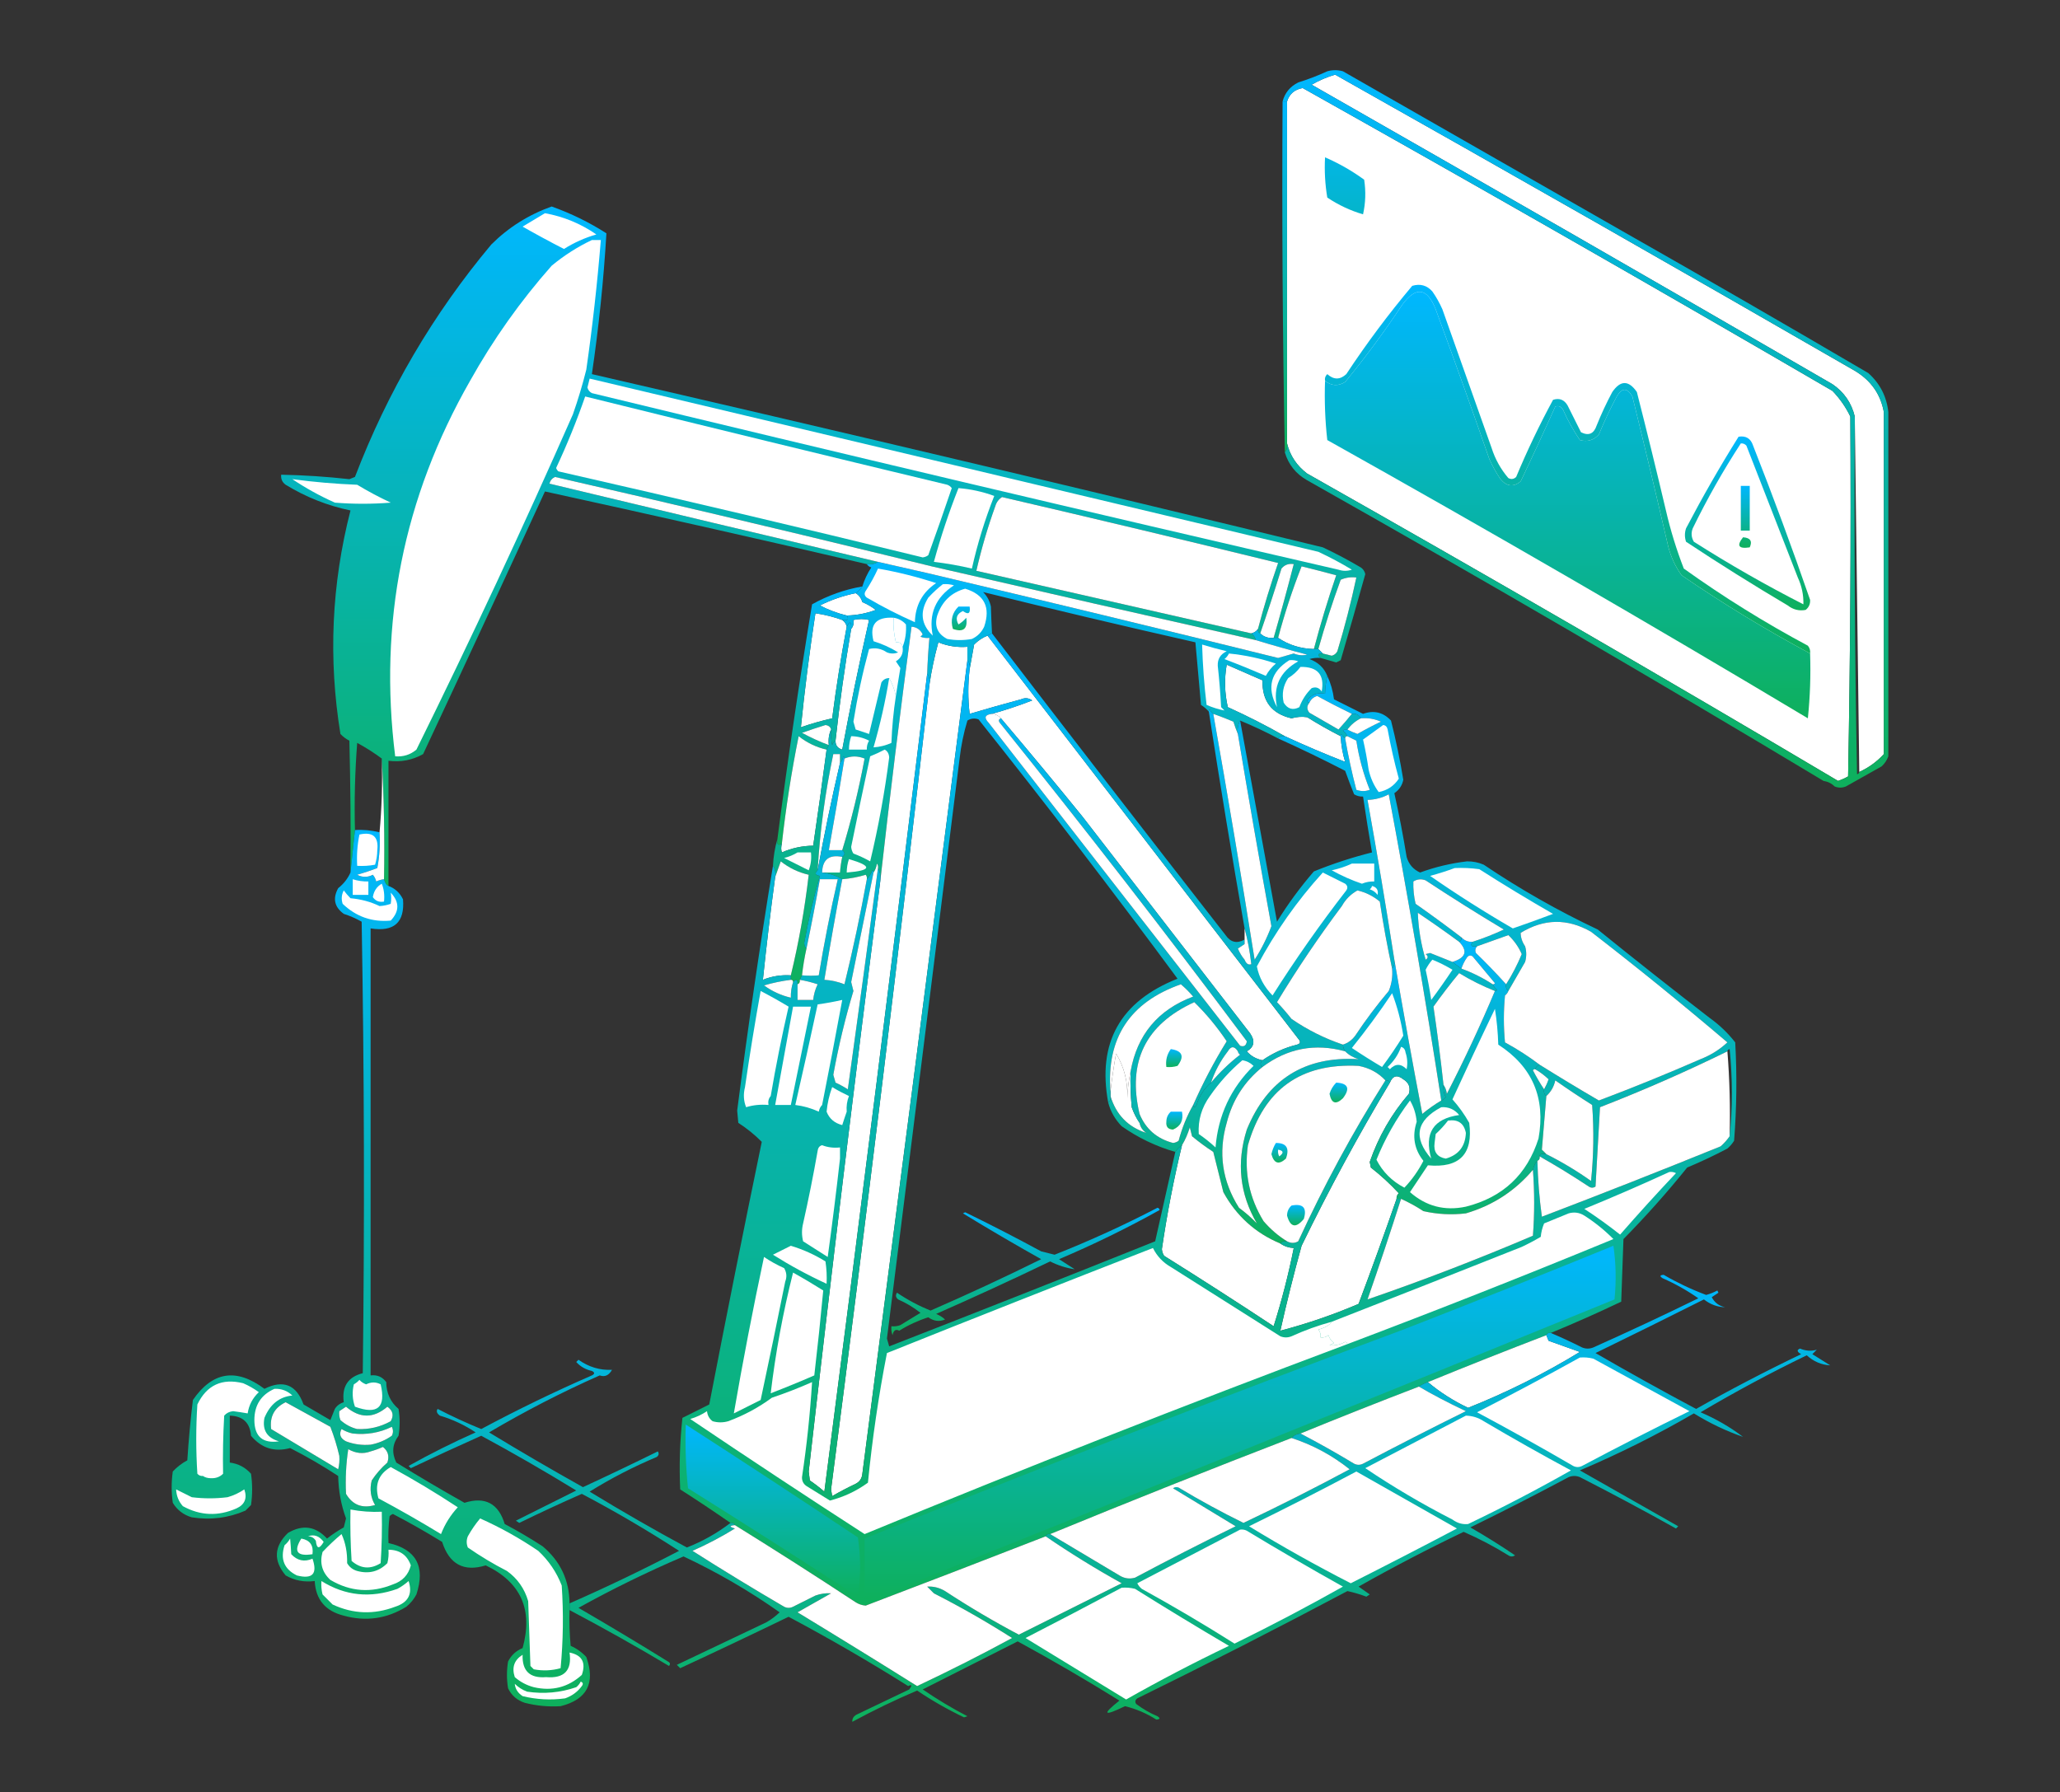 <svg width="600" height="522" viewBox="0 0 600 522" fill="none" xmlns="http://www.w3.org/2000/svg">
<rect x="0" y="0" width="600" height="522" fill="#333333" stroke="none"/>
<path fill-rule="evenodd" clip-rule="evenodd" d="M538.932 121.351C539.147 156.293 538.932 191.232 538.281 226.169C537.343 226.692 536.367 227.126 535.351 227.471C484.153 197.122 432.613 167.283 380.729 137.953C377.691 135.656 375.738 132.726 374.869 129.164C374.869 95.96 374.869 62.757 374.869 29.554C375.558 27.35 377.077 26.048 379.427 25.648C431.095 54.638 482.526 84.044 533.724 113.864C535.898 116.131 537.636 118.626 538.932 121.351Z" fill="white"/>
<path fill-rule="evenodd" clip-rule="evenodd" d="M548.698 120.049C548.698 153.252 548.698 186.455 548.698 219.658C546.706 221.856 544.316 223.593 541.536 224.867C541.1 190.578 540.671 156.291 540.234 122.002C540.234 121.785 540.234 121.568 540.234 121.351C539.271 117.366 537.103 114.219 533.724 111.911C483.268 82.667 432.702 53.587 382.031 24.671C384.197 23.426 386.475 22.449 388.867 21.742C439.471 50.244 489.928 78.999 540.234 108.005C544.935 110.813 547.754 114.828 548.698 120.049Z" fill="white"/>
<path d="M374.869 129.163C375.044 130.204 374.826 131.073 374.218 131.768C373.573 97.724 373.357 63.652 373.568 29.554H374.869V129.163ZM385.938 45.83C389.964 47.574 393.762 49.744 397.33 52.341C397.854 55.76 397.745 59.123 397.005 62.432C393.351 61.367 389.878 59.739 386.588 57.549C385.94 53.667 385.724 49.761 385.938 45.83Z" fill="url(#paint0_linear_1_219)"/>
<path fill-rule="evenodd" clip-rule="evenodd" d="M527.213 190.361C527.428 196.67 527.213 202.963 526.562 209.242C480.331 181.566 433.672 154.548 386.588 128.187C385.947 122.491 385.73 116.74 385.937 110.934C387.814 112.435 389.768 112.543 391.796 111.26C397.727 104.063 403.261 96.576 408.398 88.799C412.406 83.343 415.661 83.778 418.163 90.101C423.5 104.591 428.708 119.132 433.788 133.721C434.708 135.779 435.794 137.732 437.044 139.58C438.867 141.726 440.82 141.943 442.903 140.231C446.36 132.99 449.726 125.72 452.994 118.421C453.971 118.091 454.726 118.417 455.273 119.398C456.653 122.485 458.281 125.415 460.156 128.187C462.337 128.792 464.179 128.25 465.689 126.559C467.245 122.792 468.984 119.102 470.898 115.492C472.415 112.888 473.938 112.888 475.455 115.492C479.029 130.009 482.499 144.55 485.872 159.111C486.646 162.18 487.949 165.001 489.778 167.575C501.848 175.852 514.329 183.447 527.213 190.361Z" fill="url(#paint1_linear_1_219)"/>
<path fill-rule="evenodd" clip-rule="evenodd" d="M527.214 190.362C514.33 183.448 501.849 175.852 489.779 167.575C487.949 165.002 486.647 162.18 485.873 159.112C482.5 144.55 479.03 130.009 475.456 115.492C473.939 112.888 472.416 112.888 470.899 115.492C468.985 119.102 467.246 122.792 465.69 126.559C464.18 128.25 462.337 128.793 460.156 128.187C458.281 125.415 456.654 122.485 455.274 119.398C454.727 118.417 453.972 118.091 452.995 118.421C449.727 125.72 446.361 132.99 442.904 140.231C440.821 141.943 438.868 141.726 437.044 139.58C435.794 137.732 434.709 135.779 433.789 133.721C428.709 119.132 423.501 104.591 418.164 90.101C415.662 83.778 412.406 83.343 408.399 88.799C403.262 96.576 397.728 104.063 391.797 111.26C389.768 112.543 387.815 112.435 385.938 110.934C385.795 110.17 386.012 109.518 386.589 108.981C388.461 110.661 390.306 110.661 392.123 108.981C398.023 100.041 404.425 91.47 411.328 83.265C413.651 82.565 415.604 83.108 417.188 84.893C418.329 86.524 419.306 88.259 420.117 90.101C424.891 103.556 429.666 117.011 434.44 130.466C435.481 133.742 437.108 136.671 439.323 139.255C440.159 139.7 440.919 139.591 441.602 138.929C444.811 131.24 448.392 123.753 452.344 116.468C454.173 115.869 455.58 116.412 456.576 118.096C457.878 120.7 459.18 123.304 460.482 125.908C462.702 127.03 464.219 126.379 465.039 123.955C466.38 120.622 467.897 117.367 469.597 114.19C471.986 110.718 474.369 110.718 476.758 114.19C479.681 125.661 482.5 137.163 485.222 148.695C486.556 154.473 488.294 160.115 490.43 165.622C501.953 173.882 513.998 181.369 526.563 188.083C527.11 188.741 527.324 189.501 527.214 190.362Z" fill="url(#paint2_linear_1_219)"/>
<path fill-rule="evenodd" clip-rule="evenodd" d="M384.636 191.664C383.639 190.736 383.856 190.302 385.287 190.362C386.144 190.571 387.013 190.787 387.891 191.013C388.638 190.806 389.181 190.372 389.519 189.711C391.672 182.616 393.517 175.455 395.052 168.226C393.474 168.026 391.955 168.243 390.495 168.877C388.06 175.532 385.89 182.259 383.985 189.06C383.55 189.06 383.117 189.06 382.683 189.06C384.585 181.832 386.755 174.671 389.193 167.575C385.823 166.664 382.459 165.795 379.102 164.971C376.422 171.788 374.143 178.733 372.266 185.804C371.832 185.804 371.398 185.804 370.964 185.804C373.016 178.683 374.969 171.522 376.823 164.32C375.348 164.086 374.155 164.521 373.242 165.622C371.278 171.97 369.216 178.263 367.058 184.502C366.512 184.28 366.295 183.846 366.407 183.2C368.11 176.707 370.063 170.304 372.266 163.994C345.506 157.44 318.705 151.038 291.862 144.789C290.901 145.403 290.25 146.271 289.909 147.393C287.677 153.588 285.832 159.881 284.375 166.273C311.084 172.353 337.777 178.429 364.453 184.502C365.138 184.972 365.572 185.623 365.755 186.455C334.261 179.375 302.795 172.214 271.354 164.971C234.862 156.002 198.295 147.321 161.654 138.929C160.807 139.319 160.264 139.97 160.026 140.882C191.914 148.562 223.815 156.157 255.729 163.669C254.806 164.288 253.721 164.505 252.474 164.32C221.219 157.047 189.969 149.994 158.724 143.161C146.991 168.689 135.164 194.188 123.242 219.659C120.135 221.415 116.772 222.066 113.151 221.612C113.151 233.765 113.151 245.917 113.151 258.07C112.61 257.905 112.175 257.254 111.849 256.117C112.064 244.285 111.847 232.566 111.198 220.961C108.963 219.295 106.576 217.776 104.037 216.403C103.386 224.856 103.17 233.319 103.386 241.794C102.951 245.917 102.518 250.041 102.084 254.164C102.192 241.358 102.084 228.554 101.758 215.752C100.774 215.259 99.905 214.608 99.154 213.799C95.591 191.89 96.567 170.188 102.084 148.695C95.394 147.307 89.1 144.812 83.203 141.208C82.203 140.485 81.769 139.509 81.901 138.278C88.542 138.41 95.16 138.844 101.758 139.58C102.3 139.364 102.843 139.146 103.386 138.929C112.923 114.032 126.161 91.462 143.099 71.221C148.095 66.239 153.954 62.549 160.677 60.153C166.301 62.151 171.618 64.755 176.628 67.966C175.813 81.652 174.403 95.324 172.396 108.981C243.467 125.383 314.431 142.202 385.287 159.437C389.079 161.224 392.769 163.177 396.354 165.297C397.054 165.778 397.488 166.429 397.657 167.25C395.319 175.623 392.932 183.978 390.495 192.315C390.061 192.532 389.627 192.749 389.193 192.966C387.662 192.528 386.144 192.093 384.636 191.664Z" fill="url(#paint3_linear_1_219)"/>
<path fill-rule="evenodd" clip-rule="evenodd" d="M170.442 115.492C205.558 124.186 240.714 132.758 275.911 141.208C276.437 141.408 276.871 141.734 277.213 142.184C274.999 148.72 272.72 155.23 270.377 161.716C269.905 162.08 269.363 162.296 268.75 162.367C233.461 153.735 198.087 145.38 162.63 137.302C162.332 137.032 162.115 136.707 161.979 136.325C165.168 129.514 167.989 122.57 170.442 115.492Z" fill="white"/>
<path fill-rule="evenodd" clip-rule="evenodd" d="M172.396 69.919C173.264 69.919 174.132 69.919 175 69.919C173.976 82.546 172.565 95.132 170.768 107.679C169.668 112.079 168.366 116.42 166.862 120.7C152.372 153.586 137.181 186.138 121.289 218.356C119.519 219.85 117.458 220.501 115.104 220.31C110.23 181.389 117.5 144.931 136.914 110.935C143.635 98.901 151.556 87.724 160.677 77.406C164.294 74.407 168.2 71.911 172.396 69.919Z" fill="white"/>
<path fill-rule="evenodd" clip-rule="evenodd" d="M279.167 142.185C282.73 142.466 286.202 143.226 289.584 144.463C286.859 151.348 284.688 158.401 283.073 165.622C279.442 164.763 275.752 164.112 272.005 163.669C274 156.382 276.388 149.22 279.167 142.185Z" fill="white"/>
<path fill-rule="evenodd" clip-rule="evenodd" d="M366.406 183.2C365.936 183.884 365.285 184.319 364.453 184.502C337.777 178.429 311.084 172.352 284.375 166.273C285.832 159.881 287.676 153.587 289.909 147.393C290.249 146.271 290.9 145.403 291.862 144.789C318.704 151.038 345.506 157.44 372.266 163.994C370.063 170.304 368.11 176.707 366.406 183.2Z" fill="white"/>
<path fill-rule="evenodd" clip-rule="evenodd" d="M506.381 127.21C508.535 126.868 509.942 127.736 510.612 129.815C516.472 144.685 522.006 159.659 527.214 174.736C527.285 175.956 526.849 176.933 525.912 177.666C524.011 178.025 522.272 177.591 520.703 176.364C510.664 170.423 500.788 164.238 491.081 157.809C490.645 156.507 490.645 155.205 491.081 153.903C495.86 144.775 500.957 135.878 506.381 127.21Z" fill="url(#paint4_linear_1_219)"/>
<path fill-rule="evenodd" clip-rule="evenodd" d="M382.682 189.059C378.805 188.964 375.333 187.878 372.266 185.804C374.143 178.733 376.421 171.788 379.102 164.971C382.459 165.795 385.822 166.664 389.193 167.575C386.755 174.671 384.585 181.832 382.682 189.059Z" fill="white"/>
<path fill-rule="evenodd" clip-rule="evenodd" d="M370.963 185.804C369.402 185.961 368.1 185.527 367.057 184.502C369.215 178.263 371.277 171.97 373.242 165.622C374.154 164.52 375.347 164.086 376.823 164.32C374.968 171.522 373.015 178.683 370.963 185.804Z" fill="white"/>
<path fill-rule="evenodd" clip-rule="evenodd" d="M249.219 172.783C250.159 173.327 250.81 174.195 251.172 175.388C252.581 175.983 253.883 176.742 255.079 177.666C252.342 178.688 249.521 179.23 246.615 179.294C243.9 178.642 241.296 177.665 238.802 176.364C242.127 174.713 245.599 173.52 249.219 172.783Z" fill="white"/>
<path fill-rule="evenodd" clip-rule="evenodd" d="M245.312 180.596C245.996 181.066 246.431 181.717 246.614 182.549C244.939 191.389 243.528 200.286 242.382 209.242C239.299 209.946 236.261 210.813 233.268 211.846C234.391 200.762 235.802 189.694 237.5 178.643C240.171 179.027 242.775 179.678 245.312 180.596Z" fill="white"/>
<path fill-rule="evenodd" clip-rule="evenodd" d="M385.286 190.362C384.852 189.927 384.419 189.494 383.984 189.06C385.889 182.259 388.059 175.532 390.495 168.877C391.955 168.243 393.474 168.026 395.052 168.226C393.516 175.455 391.671 182.616 389.518 189.711C389.18 190.372 388.637 190.806 387.891 191.013C387.012 190.787 386.144 190.571 385.286 190.362Z" fill="white"/>
<path fill-rule="evenodd" clip-rule="evenodd" d="M281.77 192.315C271.667 271.311 261.467 350.304 251.171 429.294C251.05 430.648 250.399 431.625 249.218 432.224C246.888 433.334 244.61 434.528 242.382 435.804C242.274 435.153 242.166 434.502 242.057 433.851C252.207 355.791 261.755 277.666 270.703 199.476C271.304 195.356 272.172 191.233 273.307 187.106C276.016 188.203 278.837 188.638 281.77 188.409C281.77 189.711 281.77 191.013 281.77 192.315Z" fill="white"/>
<path d="M548.697 120.049C547.753 114.828 544.935 110.813 540.234 108.005C489.929 78.999 439.471 50.245 388.867 21.742C386.475 22.45 384.197 23.426 382.031 24.672C432.702 53.587 483.268 82.667 533.724 111.911C537.103 114.219 539.271 117.367 540.234 121.352V122.002C540.02 156.51 540.235 191.015 540.886 225.518C541.283 225.437 541.497 225.22 541.536 224.867C544.316 223.593 546.706 221.856 548.698 219.658V120.049H548.697ZM550 220.31C549.596 221.435 548.945 222.412 548.047 223.239C544.577 225.192 541.1 227.146 537.63 229.099C536.543 229.533 535.462 229.533 534.375 229.099C533.457 228.205 532.37 227.663 531.12 227.471C481.459 197.643 431.328 168.454 380.729 139.906C377.455 138.046 375.284 135.332 374.219 131.768C374.827 131.072 375.044 130.205 374.87 129.164C375.739 132.726 377.692 135.656 380.729 137.953C432.613 167.283 484.154 197.122 535.352 227.471C536.367 227.126 537.344 226.692 538.281 226.169C538.932 191.232 539.147 156.294 538.933 121.352H538.932C537.636 118.627 535.898 116.131 533.724 113.864C482.526 84.044 431.095 54.639 379.427 25.648C377.077 26.049 375.558 27.351 374.869 29.555H373.567C374.234 27.04 375.753 25.195 378.125 24.02C381.018 23.116 383.839 22.031 386.588 20.766C388.107 20.332 389.627 20.332 391.146 20.766C418.29 36.29 445.416 51.806 472.525 67.314C496.484 80.922 520.358 94.704 544.141 108.656C547.565 111.701 549.518 115.498 550 120.049V220.31Z" fill="url(#paint5_linear_1_219)"/>
<path fill-rule="evenodd" clip-rule="evenodd" d="M507.032 129.164C507.683 129.108 508.223 129.325 508.659 129.815C513.653 142.619 518.64 155.422 523.633 168.226C524.785 170.709 525.332 173.313 525.261 176.039C514.375 170.484 503.737 164.408 493.36 157.809C492.617 156.559 492.507 155.257 493.034 153.903C497.214 145.322 501.882 137.076 507.032 129.164Z" fill="white"/>
<path d="M507.683 156.508C509.805 156.655 510.456 157.631 509.636 159.437C506.381 159.949 505.73 158.973 507.683 156.508ZM509.636 154.554H507.031V141.533H509.636V154.554Z" fill="url(#paint6_linear_1_219)"/>
<path fill-rule="evenodd" clip-rule="evenodd" d="M243.359 215.752C244.541 204.853 246.06 194.002 247.916 183.2C248.524 182.505 248.742 181.637 248.567 180.596C250.162 180.233 251.681 180.233 253.125 180.596C250.269 193.137 247.665 205.723 245.312 218.356C243.978 217.98 243.327 217.113 243.359 215.752Z" fill="white"/>
<path fill-rule="evenodd" clip-rule="evenodd" d="M287.63 185.153C317.897 224.413 348.171 263.693 378.45 302.992C378.835 303.632 378.617 304.066 377.799 304.294C374.134 305.205 370.771 306.724 367.708 308.851C365.816 308.455 364.296 307.588 363.151 306.247C365.308 304.98 365.634 303.244 364.127 301.039C347.851 279.989 331.575 258.938 315.299 237.888C307.432 228.187 299.511 218.638 291.536 209.242C290.876 208.478 290.008 208.044 288.932 207.94C292.835 206.85 296.741 205.548 300.651 204.034C299.626 203.297 298.541 203.188 297.395 203.708C292.385 205.053 287.393 206.463 282.421 207.94C281.905 203.616 281.905 199.276 282.421 194.919C282.855 192.627 283.289 190.24 283.723 187.757C284.872 186.6 286.174 185.732 287.63 185.153Z" fill="white"/>
<path fill-rule="evenodd" clip-rule="evenodd" d="M390.495 214.45C390.616 217.02 391.049 219.516 391.797 221.937C385.924 219.648 380.064 217.153 374.219 214.45C368.857 211.389 363.323 208.568 357.617 205.986C356.676 201.871 356.568 197.748 357.291 193.617C360.763 195.136 364.236 196.655 367.708 198.174C367.577 204.235 370.398 207.924 376.172 209.242C377.69 208.804 379.209 208.695 380.729 208.916C383.912 210.909 387.167 212.754 390.495 214.45Z" fill="white"/>
<path fill-rule="evenodd" clip-rule="evenodd" d="M251.172 170.83C250.647 171.63 249.996 172.281 249.219 172.783C245.599 173.52 242.127 174.713 238.802 176.364C241.296 177.665 243.9 178.642 246.615 179.294C247.37 180.403 246.936 180.836 245.312 180.596C242.775 179.678 240.171 179.027 237.5 178.643C235.802 189.694 234.391 200.762 233.268 211.846C236.261 210.813 239.299 209.946 242.383 209.242C243.529 200.286 244.939 191.389 246.615 182.549C247.57 180.753 248.003 180.97 247.917 183.2C246.06 194.002 244.541 204.853 243.359 215.752C242.889 216.024 242.564 216.458 242.383 217.054C242.059 215.55 241.951 214.031 242.057 212.497C241.868 211.749 241.326 211.315 240.43 211.195C238.137 211.904 235.858 212.664 233.594 213.474C236.134 214.853 238.738 216.046 241.406 217.054C241.189 217.489 240.972 217.922 240.755 218.356C237.756 217.671 235.044 216.369 232.617 214.45C230.534 224.799 228.907 235.216 227.734 245.7C226.626 246.455 226.192 246.021 226.432 244.398C229.401 221.556 232.764 198.77 236.523 176.039C241.094 173.466 245.977 171.729 251.172 170.83Z" fill="url(#paint7_linear_1_219)"/>
<path fill-rule="evenodd" clip-rule="evenodd" d="M242.057 212.497C241.427 213.869 241.21 215.388 241.406 217.054C238.738 216.046 236.134 214.853 233.594 213.473C235.858 212.664 238.137 211.904 240.43 211.195C241.326 211.315 241.868 211.749 242.057 212.497Z" fill="white"/>
<path fill-rule="evenodd" clip-rule="evenodd" d="M240.755 218.356C239.524 227.696 238.222 237.028 236.849 246.351C233.681 246.384 230.643 247.035 227.734 248.304C227.47 247.616 227.47 246.748 227.734 245.7C228.907 235.216 230.534 224.799 232.617 214.45C235.043 216.369 237.756 217.671 240.755 218.356Z" fill="white"/>
<path fill-rule="evenodd" clip-rule="evenodd" d="M255.73 163.669C260.505 164.755 265.28 165.84 270.052 166.924C304.043 174.95 338.115 183.196 372.266 191.664C373.785 191.229 375.304 190.796 376.823 190.362C378.108 190.903 379.41 191.011 380.73 190.687C375.648 189.364 370.657 187.954 365.756 186.455C365.572 185.623 365.138 184.972 364.454 184.502C365.286 184.319 365.937 183.884 366.407 183.2C366.295 183.846 366.512 184.28 367.058 184.502C368.101 185.527 369.403 185.961 370.964 185.804C371.398 185.804 371.832 185.804 372.266 185.804C375.333 187.879 378.805 188.964 382.683 189.06C383.117 189.06 383.551 189.06 383.985 189.06C384.419 189.494 384.853 189.927 385.287 190.362C383.856 190.302 383.639 190.736 384.636 191.664C383.53 191.56 382.444 191.668 381.381 191.989C383.883 192.866 385.62 194.494 386.589 196.872C386.204 198.582 385.987 200.319 385.938 202.08C383.719 201.643 381.983 202.294 380.73 204.034C380.81 204.429 381.027 204.646 381.381 204.685C380.581 205.668 380.581 206.644 381.381 207.614C384.202 209.242 387.023 210.869 389.844 212.497C391.252 210.961 392.554 209.442 393.75 207.94C394.974 207.763 395.842 208.198 396.355 209.242C394.812 210.017 393.51 211.102 392.448 212.497C391.967 212.412 391.533 212.521 391.146 212.823C391.72 213.284 392.153 213.826 392.448 214.45C392.014 214.45 391.797 214.667 391.797 215.101C391.327 214.829 391.002 214.396 390.821 213.799C390.561 213.948 390.453 214.165 390.495 214.45C387.168 212.754 383.913 210.909 380.73 208.916C379.21 208.696 377.691 208.804 376.172 209.242C370.399 207.924 367.578 204.235 367.709 198.174C364.237 196.655 360.764 195.136 357.292 193.617C356.569 197.748 356.677 201.871 357.618 205.987C363.323 208.568 368.857 211.389 374.219 214.45C373.379 214.296 372.728 214.513 372.266 215.101C368.659 213.189 364.969 211.453 361.198 209.893C360.573 211.042 360.355 212.344 360.547 213.799C360.076 212.681 359.642 211.487 359.245 210.218C357.302 209.391 355.349 208.631 353.386 207.94C352.916 207.668 352.59 207.234 352.409 206.638C352.149 206.786 352.041 207.004 352.084 207.289C351.45 206.55 350.69 205.899 349.805 205.336C349.262 199.255 348.719 193.179 348.177 187.106C327.449 182.42 306.832 177.537 286.329 172.458C287.511 173.63 288.271 175.04 288.607 176.69C288.694 179.368 288.803 181.972 288.933 184.502C288.498 184.719 288.065 184.937 287.631 185.153C286.175 185.732 284.873 186.6 283.724 187.757C283.29 190.24 282.856 192.627 282.422 194.919C282.597 193.878 282.379 193.01 281.771 192.315C281.771 191.013 281.771 189.711 281.771 188.409C278.838 188.638 276.017 188.203 273.308 187.106C272.173 191.233 271.304 195.356 270.704 199.476C270.888 198.229 270.672 197.145 270.052 196.221C270.174 192.741 270.391 189.269 270.704 185.804C269.81 185.907 268.941 185.798 268.099 185.479C268.316 185.262 268.534 185.045 268.75 184.828C268.094 183.414 267.008 182.655 265.495 182.549C262.193 207.344 259.155 232.084 256.381 256.768C256.573 255.313 256.355 254.011 255.73 252.862C255.815 252.381 255.706 251.946 255.404 251.56C255.267 252.574 254.942 253.442 254.427 254.164C254.47 253.879 254.362 253.661 254.102 253.513C253.706 254.532 253.163 255.401 252.474 256.117C252.56 255.636 252.451 255.201 252.149 254.815C249.935 255.492 247.657 255.925 245.313 256.117C243.553 255.069 241.6 254.418 239.454 254.164C241.19 254.164 242.926 254.164 244.662 254.164C244.775 252.627 244.992 251.108 245.313 249.606C246.181 248.955 246.181 248.304 245.313 247.653C247.963 238.953 250.133 230.056 251.823 220.961C249.846 220.153 247.893 220.153 245.964 220.961C246.006 220.675 245.898 220.458 245.638 220.31C245.487 221.115 245.162 221.766 244.662 222.263C244.662 221.395 244.662 220.526 244.662 219.659C244.011 219.659 243.36 219.659 242.709 219.659C240.316 230.972 238.797 242.257 238.151 253.513C237.205 254.375 237.423 254.918 238.802 255.14C236.939 261.538 235.419 268.049 234.245 274.672C234.263 275.368 234.48 275.91 234.896 276.299C234.323 278.873 233.888 281.478 233.594 284.112C233.377 284.546 233.16 284.979 232.943 285.414C233.055 286.06 232.838 286.493 232.292 286.716C232.351 285.285 231.918 285.068 230.99 286.065C230.99 285.631 230.773 285.414 230.339 285.414C230.339 284.979 230.339 284.546 230.339 284.112C232.649 274.589 234.385 264.823 235.547 254.815C232.549 254.129 229.836 252.827 227.409 250.909C226.822 252.489 226.279 254.007 225.782 255.466C225.967 254.219 225.75 253.134 225.131 252.211C225.272 249.473 225.705 246.869 226.433 244.398C226.192 246.021 226.626 246.455 227.735 245.7C227.47 246.748 227.47 247.616 227.735 248.304C230.644 247.035 233.681 246.384 236.849 246.351C238.222 237.028 239.524 227.696 240.756 218.356C240.972 217.922 241.19 217.489 241.407 217.054C241.21 215.388 241.427 213.869 242.058 212.497C241.952 214.032 242.06 215.55 242.383 217.054C242.564 216.458 242.89 216.024 243.36 215.752C243.327 217.113 243.978 217.981 245.313 218.356C247.666 205.724 250.27 193.137 253.125 180.596C251.681 180.233 250.163 180.233 248.568 180.596C248.743 181.637 248.525 182.505 247.917 183.2C248.004 180.97 247.57 180.754 246.615 182.549C246.431 181.717 245.997 181.066 245.313 180.596C246.936 180.836 247.37 180.403 246.615 179.294C249.521 179.23 252.342 178.688 255.079 177.666C253.883 176.743 252.581 175.983 251.172 175.388C250.81 174.195 250.159 173.327 249.219 172.784C249.997 172.281 250.648 171.63 251.172 170.83C251.771 168.872 252.64 167.028 253.776 165.297C253.18 165.116 252.746 164.79 252.474 164.32C253.721 164.505 254.806 164.288 255.73 163.669Z" fill="url(#paint8_linear_1_219)"/>
<path fill-rule="evenodd" clip-rule="evenodd" d="M244.661 222.263C242.244 232.614 240.073 243.031 238.151 253.513C238.796 242.257 240.315 230.972 242.708 219.658C243.359 219.658 244.01 219.658 244.661 219.658C244.661 220.526 244.661 221.395 244.661 222.263Z" fill="white"/>
<path fill-rule="evenodd" clip-rule="evenodd" d="M257.682 218.356C258.479 218.781 258.914 219.541 258.984 220.635C257.683 230.831 255.838 240.922 253.45 250.909C251.889 250.026 250.261 249.266 248.567 248.63C248.189 248.049 247.972 247.397 247.916 246.677C249.711 237.871 251.556 229.082 253.45 220.31C254.944 219.709 256.354 219.058 257.682 218.356Z" fill="white"/>
<path fill-rule="evenodd" clip-rule="evenodd" d="M247.917 214.45C249.753 214.476 251.49 214.909 253.125 215.752C252.639 216.557 252.423 217.425 252.474 218.356C250.738 218.356 249.002 218.356 247.266 218.356C247.277 217.012 247.493 215.71 247.917 214.45Z" fill="white"/>
<path fill-rule="evenodd" clip-rule="evenodd" d="M258.985 197.523C259.908 199.164 260.559 200.9 260.938 202.731C260.236 207.26 259.802 211.817 259.636 216.403C258.006 217.145 256.27 217.579 254.427 217.705C256.357 211.054 257.876 204.326 258.985 197.523Z" fill="white"/>
<path d="M378.775 194.268C383.789 194.178 385.851 196.566 384.961 201.429C384.223 200.316 383.247 199.99 382.031 200.453C380.432 202.021 379.239 203.865 378.45 205.987C376.575 206.982 375.055 206.548 373.893 204.684C373.299 202.111 373.734 199.724 375.195 197.523C376.622 196.655 377.815 195.57 378.775 194.268ZM161.654 138.929C193.715 146.272 225.719 153.836 257.666 161.621L271.354 164.971C302.794 172.214 334.261 179.376 365.755 186.456C370.656 187.954 375.647 189.364 380.729 190.687C379.409 191.011 378.107 190.903 376.822 190.362C375.304 190.796 373.784 191.23 372.266 191.664C338.115 183.196 304.043 174.95 270.052 166.925V166.924C265.279 165.839 260.505 164.755 255.729 163.669C223.815 156.157 191.914 148.562 160.026 140.883C160.264 139.97 160.807 139.319 161.654 138.929ZM171.745 110.284C242.477 127.057 313.224 143.875 383.984 160.739C387.363 162.319 390.619 164.055 393.75 165.947C392.448 166.381 391.146 166.381 389.844 165.947C317.287 149.215 244.804 132.071 172.396 114.515C171.734 114.177 171.301 113.634 171.094 112.887C171.319 112.009 171.536 111.141 171.745 110.284ZM85.156 139.581C91.407 140.419 97.7 140.962 104.036 141.208C107.188 143.109 110.443 144.846 113.802 146.417C108.377 146.851 102.951 146.851 97.526 146.417C93.106 144.429 88.983 142.15 85.156 139.581ZM158.725 62.106C164.159 63.087 169.15 65.148 173.698 68.291C170.349 69.26 167.202 70.672 164.258 72.523C160.191 70.436 156.177 68.265 152.214 66.013C154.425 64.693 156.596 63.391 158.725 62.106Z" fill="white"/>
<path fill-rule="evenodd" clip-rule="evenodd" d="M350.131 187.757C352.478 188.476 354.865 189.127 357.292 189.71C355.471 190.551 354.603 191.962 354.688 193.942C355.129 197.946 355.454 201.961 355.664 205.986C355.99 206.312 356.316 206.638 356.641 206.963C354.872 206.622 353.135 206.08 351.433 205.335C350.73 199.498 350.296 193.638 350.131 187.757Z" fill="white"/>
<path fill-rule="evenodd" clip-rule="evenodd" d="M357.943 190.362C362.6 190.821 367.158 191.797 371.615 193.291C370.404 194.306 369.428 195.499 368.685 196.872C364.717 195.16 360.702 193.533 356.641 191.989C357.214 191.528 357.648 190.985 357.943 190.362Z" fill="white"/>
<path fill-rule="evenodd" clip-rule="evenodd" d="M260.287 179.945C260.114 182.23 260.332 184.617 260.938 187.107C262.031 186.967 262.682 187.401 262.891 188.409C263.162 190.271 262.511 191.681 260.938 192.64C261.372 193.291 261.806 193.942 262.24 194.593C261.782 197.312 261.347 200.024 260.938 202.732C260.559 200.9 259.908 199.164 258.985 197.523C257.997 197.53 257.237 197.964 256.706 198.825C255.513 203.817 254.319 208.808 253.125 213.799C251.823 213.365 250.521 212.931 249.219 212.497C249.002 211.737 248.785 210.978 248.568 210.218C249.717 203.062 251.236 196.009 253.125 189.06C254.911 188.592 256.647 188.918 258.334 190.036C259.419 190.47 260.504 190.47 261.589 190.036C259.382 188.663 256.995 187.577 254.427 186.781C253.191 181.92 255.144 179.641 260.287 179.945Z" fill="white"/>
<path fill-rule="evenodd" clip-rule="evenodd" d="M260.286 179.945C261.693 180.157 262.887 180.808 263.867 181.898C264.025 184.198 263.7 186.369 262.89 188.408C262.681 187.401 262.03 186.966 260.937 187.106C260.331 184.617 260.114 182.23 260.286 179.945Z" fill="white"/>
<path fill-rule="evenodd" clip-rule="evenodd" d="M274.609 170.179C275.716 170.075 276.801 170.183 277.865 170.505C272.471 174.019 270.409 178.902 271.68 185.153C268.256 181.907 267.822 178.218 270.378 174.085C271.721 172.631 273.131 171.329 274.609 170.179Z" fill="white"/>
<path fill-rule="evenodd" clip-rule="evenodd" d="M281.12 171.481C286.716 173.2 288.561 176.89 286.654 182.549C285.894 184.177 284.701 185.37 283.073 186.13C280.686 186.564 278.299 186.564 275.912 186.13C273.072 184.681 272.096 182.402 272.982 179.294C274.378 175.182 277.091 172.578 281.12 171.481Z" fill="white"/>
<path fill-rule="evenodd" clip-rule="evenodd" d="M279.167 176.69C280.252 176.69 281.337 176.69 282.422 176.69C282.705 178.716 282.054 179.15 280.469 177.992C278.633 178.824 278.199 180.127 279.167 181.898C280.022 181.369 280.782 180.718 281.445 179.945C281.892 183.19 280.59 184.274 277.539 183.2C276.798 180.647 277.341 178.477 279.167 176.69Z" fill="url(#paint9_linear_1_219)"/>
<path fill-rule="evenodd" clip-rule="evenodd" d="M255.729 165.622C261.474 166.624 267.116 168.035 272.656 169.854C268.654 172.538 266.592 176.336 266.472 181.247C261.673 179.119 257.007 176.732 252.474 174.086C251.769 173.522 251.661 172.871 252.149 172.132C253.515 170.049 254.709 167.879 255.729 165.622Z" fill="white"/>
<path fill-rule="evenodd" clip-rule="evenodd" d="M232.291 248.304C233.593 248.304 234.895 248.304 236.198 248.304C236.401 250.093 236.184 251.829 235.546 253.513C233.159 252.319 230.772 251.125 228.385 249.932C229.832 249.563 231.134 249.02 232.291 248.304Z" fill="white"/>
<path fill-rule="evenodd" clip-rule="evenodd" d="M230.339 284.112C227.507 283.936 224.794 284.37 222.201 285.414C223.239 275.434 224.432 265.451 225.782 255.466C226.279 254.007 226.822 252.489 227.409 250.908C229.836 252.827 232.549 254.129 235.547 254.815C234.385 264.823 232.649 274.589 230.339 284.112Z" fill="white"/>
<path fill-rule="evenodd" clip-rule="evenodd" d="M270.052 196.221C260.375 275.679 250.393 355.106 240.104 434.502C238.753 433.338 237.342 432.254 235.872 431.247C235.764 430.379 235.656 429.511 235.547 428.643C242.066 371.289 249.011 313.998 256.38 256.768C259.154 232.084 262.193 207.344 265.495 182.549C267.008 182.655 268.093 183.414 268.75 184.828C268.533 185.045 268.316 185.262 268.099 185.479C268.941 185.798 269.809 185.906 270.703 185.804C270.391 189.269 270.174 192.741 270.052 196.221Z" fill="white"/>
<path fill-rule="evenodd" clip-rule="evenodd" d="M406.77 349.216C403.215 359.447 399.526 369.646 395.703 379.815C388.277 382.989 380.681 385.593 372.916 387.627C374.768 379.352 376.83 371.105 379.101 362.888C387.028 346.595 395.599 330.753 404.817 315.362C405.664 313.314 406.966 312.989 408.724 314.385C410.355 315.372 410.898 316.782 410.351 318.617C405.293 324.5 401.495 331.119 398.958 338.474C399.067 339.016 399.175 339.559 399.283 340.101C402.181 342.369 404.894 344.865 407.421 347.588C406.932 348.025 406.714 348.567 406.77 349.216Z" fill="white"/>
<path fill-rule="evenodd" clip-rule="evenodd" d="M223.177 332.94C225.11 333.14 226.413 334.117 227.084 335.869C221.748 361.354 216.539 386.854 211.459 412.367C210.353 412.471 209.267 412.363 208.204 412.041C207.84 411.569 207.623 411.027 207.552 410.414C213.389 384.727 218.597 358.902 223.177 332.94Z" fill="white"/>
<path fill-rule="evenodd" clip-rule="evenodd" d="M425.651 273.044C426.511 273.983 427.595 274.416 428.907 274.346C428.151 275.455 428.586 275.888 430.209 275.648C429.686 276.249 429.577 276.9 429.883 277.601C432.983 280.612 435.913 283.65 438.672 286.716C438.518 287.556 438.735 288.207 439.323 288.669C439.139 289.183 438.814 289.617 438.347 289.971C437.913 294.528 437.913 299.086 438.347 303.643C441.919 305.586 445.28 307.756 448.438 310.153C447.787 310.37 447.351 310.804 447.136 311.455C446.849 311.413 446.635 311.521 446.485 311.781C447.52 313.791 448.607 315.635 449.74 317.315C449.584 318.155 449.805 318.806 450.391 319.268C449.955 324.457 449.525 329.665 449.089 334.893C449.571 335.337 450.007 335.771 450.391 336.195C449.056 335.974 448.405 336.19 448.438 336.846C448.549 337.492 448.334 337.925 447.787 338.148C447.253 338.576 446.823 339.444 446.485 340.752C441.288 346.911 434.778 351.143 426.954 353.448C422.793 353.941 418.67 353.724 414.584 352.797C412.483 351.422 410.313 350.228 408.073 349.216C407.639 349.216 407.205 349.216 406.771 349.216C406.715 348.567 406.933 348.025 407.422 347.588C404.895 344.865 402.182 342.369 399.284 340.101C399.176 339.559 399.067 339.016 398.959 338.474C401.496 331.119 405.294 324.5 410.352 318.617C410.899 316.782 410.356 315.372 408.724 314.385C406.967 312.989 405.664 313.314 404.818 315.362C404.595 314.816 404.162 314.599 403.516 314.711C401.432 312.473 398.828 311.062 395.704 310.479C378.883 309.619 368.14 317.323 363.477 333.591C362.343 341.553 363.862 348.931 368.034 355.726C370.054 358.079 372.333 360.032 374.87 361.586C374.03 361.431 373.379 361.648 372.917 362.237C365.644 359.196 360.11 354.205 356.316 347.263C355.338 343.353 354.361 339.446 353.386 335.544C351.233 334.151 349.171 332.631 347.201 330.987C346.984 330.119 346.767 329.25 346.55 328.382C345.98 330.271 345.22 332.007 344.271 333.591C343.472 334.116 342.821 334.767 342.318 335.544C336.74 333.95 331.532 331.454 326.693 328.057C324.787 326.085 323.485 323.806 322.787 321.221C323.375 320.759 323.592 320.108 323.438 319.268C325.073 324.7 328.545 328.28 333.855 330.01C332.786 329.275 332.135 328.299 331.901 327.08C331.901 326.213 331.901 325.344 331.901 324.476C333.715 328.889 336.97 331.711 341.667 332.94C342.28 332.869 342.823 332.653 343.295 332.289C344.277 328.569 345.687 325.096 347.526 321.872C347.728 322.678 348.054 322.678 348.503 321.872C349.292 319.25 350.703 317.079 352.735 315.362C355.23 312.366 358.051 309.653 361.198 307.224C360.836 306.974 360.62 306.649 360.547 306.247C361.415 306.247 362.284 306.247 363.151 306.247C364.297 307.588 365.817 308.455 367.709 308.851C366.976 309.601 366.976 310.252 367.709 310.804C362.442 315.036 358.97 320.461 357.292 327.08C354.774 335.804 355.968 344.05 360.873 351.82C362.731 353.186 364.467 354.705 366.081 356.377C361.075 347.796 360.099 338.681 363.151 329.034C369.14 314.431 379.99 307.595 395.704 308.526C394.155 308.06 392.853 307.3 391.797 306.247C391.4 305.667 391.183 305.016 391.146 304.294C392.589 303.836 393.782 302.968 394.727 301.69C397.732 297.165 400.987 292.825 404.493 288.669C405.349 286.593 405.675 284.423 405.469 282.159C406.077 281.463 406.295 280.595 406.12 279.554C408.68 294.474 411.393 309.448 414.258 324.476C416.039 323.01 417.884 321.708 419.792 320.57C420.306 320.386 420.74 320.06 421.094 319.593C420.504 318.487 420.288 317.293 420.443 316.013C420.957 316.735 421.283 317.603 421.42 318.617C426.575 308.597 431.241 298.615 435.417 288.669C435.702 288.711 435.92 288.603 436.068 288.343C435.495 287.882 435.061 287.34 434.766 286.716C435.051 286.758 435.269 286.65 435.417 286.39C433.247 283.786 431.077 281.182 428.907 278.578C428.289 278.176 427.746 278.284 427.279 278.903C426.567 279.931 426.024 281.016 425.651 282.159C424.758 281.5 423.89 280.849 423.047 280.205C426.932 279.012 427.583 277.059 425 274.346C425.546 274.123 425.763 273.69 425.651 273.044Z" fill="url(#paint10_linear_1_219)"/>
<path fill-rule="evenodd" clip-rule="evenodd" d="M372.917 362.236C374.087 363.037 375.389 363.471 376.823 363.539C375.282 371.248 373.329 378.843 370.964 386.325C360.418 379.361 349.784 372.525 339.063 365.817C338.685 365.236 338.467 364.585 338.412 363.864C339.902 353.673 341.855 343.582 344.271 333.591C345.22 332.007 345.98 330.271 346.55 328.382C346.767 329.25 346.984 330.119 347.201 330.986C349.171 332.631 351.233 334.151 353.386 335.544C354.361 339.446 355.338 343.352 356.316 347.263C360.11 354.205 365.644 359.196 372.917 362.236Z" fill="white"/>
<path fill-rule="evenodd" clip-rule="evenodd" d="M230.99 333.591C232.99 333.384 234.943 333.601 236.85 334.242C235.146 343.155 233.302 352.052 231.316 360.935C228.575 361.991 225.971 363.293 223.503 364.841C223.069 363.539 223.069 362.237 223.503 360.935C225.488 352.528 227.225 344.064 228.712 335.544C229.353 334.689 230.113 334.037 230.99 333.591Z" fill="white"/>
<path fill-rule="evenodd" clip-rule="evenodd" d="M244.661 333.591C243.016 332.22 241.497 330.701 240.104 329.033C239.961 328.268 240.178 327.617 240.755 327.08C242.142 327.71 243.444 328.47 244.661 329.359C245.515 330.839 245.515 332.25 244.661 333.591Z" fill="white"/>
<path fill-rule="evenodd" clip-rule="evenodd" d="M225.13 323.825C226.796 323.629 228.315 323.846 229.687 324.476C228.839 327.004 228.405 329.608 228.385 332.289C227.093 332.365 226.009 331.931 225.13 330.987C224.505 328.617 224.505 326.231 225.13 323.825Z" fill="white"/>
<path fill-rule="evenodd" clip-rule="evenodd" d="M231.641 325.127C233.405 326.719 235.25 328.238 237.174 329.684C237.489 330.302 237.597 330.953 237.5 331.638C234.874 331.641 232.27 331.858 229.688 332.289C229.989 330.347 230.206 328.394 230.339 326.429C230.773 325.995 231.206 325.561 231.641 325.127Z" fill="white"/>
<path fill-rule="evenodd" clip-rule="evenodd" d="M233.594 324.476C233.633 324.123 233.85 323.906 234.245 323.825C236.792 323.994 238.094 325.296 238.151 327.731C236.747 326.487 235.227 325.401 233.594 324.476Z" fill="white"/>
<path fill-rule="evenodd" clip-rule="evenodd" d="M219.922 323.825C221.007 323.825 222.092 323.825 223.177 323.825C223.177 324.693 223.177 325.562 223.177 326.429C223.253 327.721 222.819 328.806 221.875 329.685C220.68 328.761 219.378 328.001 217.969 327.406C216.597 326.583 215.946 325.39 216.016 323.825C217.318 323.825 218.62 323.825 219.922 323.825Z" fill="white"/>
<path fill-rule="evenodd" clip-rule="evenodd" d="M329.297 312.106C329.189 315.585 329.298 319.057 329.622 322.523C330.207 324.195 330.967 325.714 331.901 327.08C332.135 328.298 332.786 329.275 333.854 330.01C328.544 328.28 325.072 324.699 323.438 319.268C323.438 318.833 323.438 318.4 323.438 317.966C323.857 314.343 324.4 310.654 325.065 306.898C327.465 310.85 328.549 315.191 328.32 319.919C328.435 317.192 328.76 314.588 329.297 312.106Z" fill="white"/>
<path d="M288.933 184.502C311.471 213.88 334.149 243.177 356.967 272.393C358.412 274.501 360.256 274.935 362.5 273.695V274.997C361.916 275.426 361.265 275.859 360.547 276.299C361.042 277.51 361.693 278.595 362.5 279.554C362.968 280.737 363.62 281.172 364.453 280.857C364.057 277.26 363.406 273.787 362.5 270.44C358.817 249.427 355.346 228.376 352.084 207.288C352.042 207.003 352.15 206.786 352.41 206.638C352.591 207.234 352.916 207.668 353.386 207.94C357.61 231.75 361.624 255.621 365.43 279.554C367.418 276.446 369.045 273.191 370.313 269.788C366.916 251.143 363.661 232.48 360.547 213.799C360.355 212.344 360.573 211.042 361.199 209.893C364.775 229.41 368.356 248.942 371.941 268.487C375.124 263.315 378.704 258.432 382.683 253.838C388.212 251.589 393.854 249.744 399.61 248.304C398.672 242.895 397.804 237.47 397.006 232.029C396.075 232.08 395.206 231.863 394.402 231.377C393.484 229.114 392.616 226.836 391.797 224.541C385.352 221.21 378.841 218.063 372.266 215.101C372.728 214.512 373.379 214.296 374.219 214.45C380.065 217.153 385.924 219.648 391.797 221.937C391.05 219.516 390.617 217.021 390.495 214.45C390.453 214.165 390.561 213.948 390.821 213.799C391.002 214.395 391.327 214.829 391.797 215.101C392.673 220.138 393.759 225.13 395.053 230.075C396.419 230.551 397.722 230.551 398.959 230.075C397.104 225.45 395.802 220.676 395.053 215.752C394.168 215.31 393.299 214.876 392.449 214.45C392.154 213.827 391.72 213.283 391.147 212.823C391.533 212.521 391.968 212.412 392.449 212.497C393.37 213.011 394.346 213.445 395.378 213.799C397.595 212.528 399.874 211.333 402.214 210.218C400.358 209.379 398.405 209.053 396.355 209.241C395.842 208.197 394.974 207.763 393.75 207.94C390.361 206.298 386.997 204.563 383.66 202.732C382.591 203.043 381.831 203.694 381.381 204.685C381.028 204.646 380.811 204.429 380.73 204.033C381.983 202.294 383.719 201.643 385.938 202.08C385.987 200.319 386.204 198.583 386.589 196.872C387.582 198.988 388.233 201.267 388.542 203.708C391.363 205.119 394.185 206.529 397.006 207.94C400.15 206.818 402.863 207.469 405.144 209.893C406.587 215.588 407.781 221.339 408.725 227.146C408.406 228.775 407.538 230.077 406.12 231.052C407.486 237.177 408.679 243.362 409.702 249.607C410.293 251.718 411.595 253.237 413.608 254.163C418.027 252.547 422.585 251.462 427.28 250.908C428.992 250.885 430.62 251.211 432.162 251.885C442.768 259.032 453.836 265.325 465.366 270.765C476.134 279.476 486.986 288.049 497.917 296.482C500.756 298.501 503.256 300.888 505.405 303.643C505.939 313.24 505.827 322.788 505.078 332.288C504.564 333.131 503.913 333.891 503.125 334.568C499.297 336.59 495.391 338.434 491.407 340.101C485.586 347.336 479.401 354.281 472.852 360.935C472.637 367.011 472.416 373.087 472.202 379.163C465.463 382.388 458.627 385.426 451.694 388.279C451.049 388.167 450.612 388.384 450.391 388.929C438.834 393.359 427.333 397.917 415.886 402.601C414.913 402.919 414.044 403.353 413.282 403.904C401.725 408.334 390.223 412.891 378.777 417.575C377.701 417.68 376.832 418.113 376.172 418.877C352.636 427.953 329.198 437.284 305.86 446.872C305.214 446.76 304.781 446.977 304.558 447.523C287.12 454.312 269.651 461.04 252.149 467.705C251.09 467.624 250.113 467.298 249.219 466.729C237.592 459.073 225.873 451.586 214.063 444.268C213.84 443.722 213.407 443.505 212.761 443.616C207.977 440.296 203.094 437.04 198.113 433.851C197.8 426.895 198.017 419.951 198.764 413.018L206.577 409.112C211.507 383.59 216.607 358.09 221.875 332.615C219.839 330.553 217.56 328.708 215.039 327.08C214.931 325.887 214.823 324.693 214.714 323.499C217.79 299.641 221.263 275.877 225.131 252.21C225.75 253.134 225.967 254.219 225.782 255.466C224.432 265.451 223.239 275.434 222.202 285.413C224.794 284.37 227.507 283.936 230.339 284.112V285.413C227.696 285.745 225.092 286.289 222.527 287.041C224.899 288.77 227.503 289.964 230.339 290.622C230.305 289.058 230.523 287.539 230.991 286.065C231.918 285.068 232.352 285.285 232.292 286.716V291.273H236.85C237.017 289.686 237.451 288.167 238.152 286.716C236.44 286.143 234.703 285.708 232.944 285.413C233.16 284.979 233.377 284.546 233.594 284.112C235.36 284.266 236.987 284.266 238.477 284.112C240.031 274.712 241.876 265.381 244.011 256.116H238.803C237.604 262.866 236.302 269.594 234.897 276.299C234.481 275.91 234.264 275.368 234.245 274.671C235.419 268.048 236.939 261.538 238.803 255.14C237.424 254.917 237.206 254.376 238.152 253.513C240.074 243.031 242.245 232.614 244.662 222.263C245.162 221.766 245.488 221.115 245.639 220.31C245.898 220.458 246.006 220.675 245.964 220.96C244.529 229.871 243.01 238.769 241.407 247.654H245.313C246.181 248.305 246.181 248.956 245.313 249.607C241.508 248.85 239.555 250.369 239.453 254.163C241.6 254.417 243.553 255.068 245.313 256.116C243.457 265.849 241.721 275.615 240.105 285.413C242.124 285.538 244.077 285.973 245.964 286.716C248.448 276.566 250.619 266.365 252.475 256.116C253.164 255.4 253.706 254.532 254.102 253.513C254.362 253.661 254.47 253.878 254.428 254.163C252.258 264.794 250.088 275.428 247.917 286.065C248.134 286.933 248.352 287.801 248.569 288.669C246.168 296.652 244.215 304.79 242.709 313.083C242.926 313.843 243.143 314.602 243.36 315.362C244.605 315.93 245.8 316.581 246.941 317.315C249.925 295.829 252.854 274.345 255.73 252.862C256.355 254.011 256.573 255.313 256.381 256.768C249.012 313.998 242.067 371.289 235.547 428.643C235.656 429.511 235.765 430.379 235.873 431.247C237.343 432.254 238.753 433.338 240.105 434.502C250.393 355.106 260.376 275.679 270.053 196.221C270.672 197.145 270.888 198.229 270.703 199.476C261.756 277.665 252.208 355.79 242.058 433.851C242.167 434.502 242.274 435.153 242.383 435.804C244.61 434.527 246.889 433.335 249.219 432.224C250.4 431.625 251.051 430.648 251.172 429.294C261.468 350.305 271.668 271.311 281.772 192.315C282.38 193.01 282.597 193.878 282.422 194.919C281.906 199.276 281.906 203.616 282.422 207.94C287.394 206.463 292.386 205.053 297.397 203.708C298.542 203.189 299.627 203.297 300.652 204.033C296.742 205.548 292.836 206.85 288.933 207.94C286.839 208.182 286.514 209.051 287.956 210.544C312.37 241.903 336.785 273.261 361.199 304.619C362.329 305.018 362.98 304.584 363.152 303.318C339.726 271.993 315.746 241.068 291.211 210.544C290.761 209.934 290.87 209.5 291.537 209.241C299.512 218.638 307.433 228.187 315.3 237.888L364.128 301.038C365.635 303.243 365.309 304.98 363.152 306.247H360.547C359.526 304.665 358.55 304.665 357.618 306.247C355.477 309.01 353.849 312.048 352.735 315.362C350.703 317.079 349.292 319.25 348.503 321.872C348.054 322.678 347.729 322.678 347.527 321.872C350.362 315.459 353.617 309.274 357.292 303.318C354.52 299.168 351.373 295.37 347.852 291.924C333.643 298.425 328.326 309.276 331.902 324.476V327.08C330.967 325.714 330.208 324.195 329.623 322.523C329.299 319.057 329.189 315.586 329.297 312.107C331.211 301.4 337.288 294.129 347.527 290.296C346.394 288.971 345.2 287.778 343.946 286.716C329.073 291.954 322.237 302.37 323.438 317.966V319.268C323.592 320.108 323.376 320.759 322.787 321.221C319.534 303.757 326.262 291.713 342.969 285.088C324.128 259.563 304.814 234.389 285.027 209.568C283.897 209.144 282.812 209.252 281.772 209.893C280.683 213.497 279.922 217.186 279.493 220.96C272.466 277.281 265.414 333.596 258.334 389.906L258.985 392.185C284.861 382.113 310.687 371.913 336.459 361.585C338.409 352.923 340.362 344.243 342.319 335.544C342.821 334.767 343.472 334.116 344.272 333.591C341.856 343.582 339.903 353.673 338.412 363.865C338.468 364.585 338.685 365.236 339.063 365.818C349.784 372.525 360.418 379.361 370.964 386.325C373.329 378.844 375.282 371.247 376.824 363.538C375.389 363.471 374.087 363.037 372.917 362.237C373.379 361.648 374.03 361.431 374.87 361.585C376.003 362.193 377.087 362.193 378.125 361.585C385.595 345.34 394.058 329.715 403.516 314.71C404.162 314.598 404.596 314.816 404.819 315.362C395.601 330.753 387.028 346.595 379.102 362.888C376.831 371.105 374.77 379.352 372.917 387.627C380.682 385.593 388.278 382.988 395.703 379.815C399.526 369.646 403.217 359.447 406.772 349.216H408.074C404.951 359.017 401.696 368.783 398.308 378.513C414.401 372.984 430.46 366.799 446.485 359.958C446.967 353.604 446.967 347.201 446.485 340.752C446.823 339.444 447.254 338.575 447.787 338.148C447.918 343.601 448.354 349.027 449.089 354.424C466.505 347.786 483.868 340.95 501.172 333.916C502.175 333.024 503.041 332.047 503.777 330.987C504.643 322.628 504.643 314.164 503.777 305.596C503.38 305.677 503.164 305.894 503.125 306.247C491.023 312.189 478.653 317.614 466.016 322.523C465.573 330.267 465.144 337.971 464.714 345.635C464.063 346.069 463.412 346.069 462.761 345.635C458.08 342.535 453.301 339.605 448.438 336.846C448.405 336.19 449.057 335.973 450.391 336.195C454.929 338.464 459.272 341.068 463.412 344.007C464.174 336.638 464.278 329.26 463.738 321.872C460.098 319.566 456.518 317.178 452.995 314.71C452.605 316.531 451.732 318.05 450.391 319.268C449.805 318.806 449.584 318.155 449.741 317.315C450.255 316.394 450.691 315.417 451.042 314.385C449.857 313.25 448.555 312.274 447.136 311.455C447.351 310.804 447.787 310.37 448.438 310.154C454.128 313.704 459.877 317.176 465.691 320.57C475.671 316.809 485.541 312.795 495.313 308.526C498.243 307.387 500.847 305.759 503.125 303.643C490.15 292.595 476.915 281.853 463.412 271.416C456.518 267.472 449.682 267.58 442.905 271.741C442.924 273.107 443.36 274.409 444.206 275.648C444.643 277.167 444.643 278.686 444.206 280.205C442.572 283.045 440.943 285.866 439.324 288.669C438.735 288.208 438.518 287.556 438.672 286.716C440.437 283.947 441.956 281.017 443.23 277.927C442.299 275.803 440.993 273.958 439.324 272.393C436.272 273.487 433.234 274.572 430.209 275.648C428.586 275.888 428.151 275.455 428.907 274.346C432.006 273.348 435.045 272.154 438.022 270.765C430.317 266.154 422.72 261.379 415.235 256.443C413.971 255.959 412.778 256.068 411.655 256.768C411.58 258.938 411.797 261.108 412.305 263.279C416.856 266.468 421.305 269.723 425.652 273.044C425.764 273.69 425.546 274.123 425 274.346C421.062 271.451 417.047 268.629 412.956 265.882C413.132 270.538 413.891 275.096 415.235 279.554C416.023 279.05 416.023 278.508 415.235 277.927L416.537 277.601C418.718 278.475 420.888 279.344 423.047 280.205C423.89 280.849 424.758 281.5 425.652 282.158C428.874 283.336 431.913 284.855 434.766 286.716C435.061 287.34 435.495 287.882 436.069 288.343C435.92 288.603 435.702 288.711 435.417 288.669C431.807 287.235 428.335 285.498 425 283.46C422.4 286.607 419.905 289.863 417.514 293.226C418.625 300.767 419.601 308.363 420.444 316.013C420.288 317.293 420.504 318.487 421.094 319.593C420.74 320.06 420.306 320.385 419.792 320.57C415.156 290.767 410.056 261.037 404.493 231.377C402.585 232.397 400.523 232.94 398.308 233.005C401.085 248.47 403.689 263.986 406.12 279.554C406.295 280.595 406.077 281.463 405.469 282.158C404.067 275.701 402.874 269.19 401.889 262.627C399.991 261.028 397.821 259.943 395.378 259.372C393.434 260.449 391.914 261.967 390.821 263.929C384 273.047 377.706 282.38 371.941 291.924C373.428 293.491 374.838 295.119 376.172 296.807C380.822 300 385.814 302.496 391.147 304.294C391.184 305.016 391.4 305.667 391.797 306.247C383.039 303.832 375.01 305.351 367.709 310.804C366.977 310.252 366.977 309.601 367.709 308.851C370.772 306.724 374.136 305.205 377.8 304.294C378.618 304.066 378.836 303.631 378.452 302.991C348.172 263.693 317.899 224.413 287.631 185.154C288.065 184.937 288.499 184.719 288.933 184.502Z" fill="url(#paint11_linear_1_219)"/>
<path fill-rule="evenodd" clip-rule="evenodd" d="M246.615 323.825C246.182 325.042 245.748 326.344 245.313 327.731C243.065 327.167 241.546 325.865 240.756 323.825C240.988 321.375 241.53 318.988 242.383 316.664C243.965 317.617 245.593 318.485 247.266 319.268C246.697 320.731 246.48 322.25 246.615 323.825Z" fill="white"/>
<path fill-rule="evenodd" clip-rule="evenodd" d="M361.849 308.851C363.101 309.043 364.186 309.585 365.104 310.479C358.482 316.985 354.793 324.906 354.037 334.242C352.503 332.816 350.875 331.514 349.154 330.335C348.906 326.298 349.992 322.609 352.409 319.268C355.117 315.352 358.263 311.88 361.849 308.851Z" fill="white"/>
<path fill-rule="evenodd" clip-rule="evenodd" d="M403.515 314.71C394.057 329.715 385.594 345.34 378.125 361.585C377.086 362.193 376.001 362.193 374.869 361.585C372.332 360.032 370.054 358.079 368.033 355.726C363.862 348.931 362.342 341.553 363.476 333.591C368.139 317.322 378.882 309.619 395.703 310.479C398.827 311.062 401.431 312.473 403.515 314.71Z" fill="white"/>
<path fill-rule="evenodd" clip-rule="evenodd" d="M371.615 332.94C374.683 332.919 375.66 334.438 374.544 337.497C372.479 339.377 371.068 338.944 370.312 336.195C370.574 335.023 371.008 333.938 371.615 332.94Z" fill="url(#paint12_linear_1_219)"/>
<path fill-rule="evenodd" clip-rule="evenodd" d="M372.266 334.893C373.876 335.184 373.984 335.835 372.591 336.846C372.277 336.229 372.169 335.578 372.266 334.893Z" fill="white"/>
<path fill-rule="evenodd" clip-rule="evenodd" d="M389.193 315.362C392.664 315.544 393.315 317.063 391.146 319.919C389.084 321.876 387.782 321.442 387.24 318.617C387.625 317.365 388.276 316.28 389.193 315.362Z" fill="url(#paint13_linear_1_219)"/>
<path fill-rule="evenodd" clip-rule="evenodd" d="M503.125 306.247C503.776 314.378 503.991 322.625 503.776 330.987C503.041 332.047 502.175 333.024 501.172 333.916C483.868 340.95 466.504 347.786 449.089 354.424C448.353 349.027 447.917 343.601 447.787 338.148C448.334 337.925 448.549 337.492 448.438 336.846C453.301 339.605 458.08 342.535 462.761 345.635C463.412 346.069 464.063 346.069 464.714 345.635C465.144 337.971 465.573 330.267 466.016 322.523C478.653 317.614 491.022 312.188 503.125 306.247Z" fill="white"/>
<path fill-rule="evenodd" clip-rule="evenodd" d="M230.339 321.872C230.122 321.872 229.904 321.872 229.688 321.872C228.385 321.872 227.083 321.872 225.781 321.872C227.517 312.327 229.253 302.778 230.99 293.226C232.726 293.226 234.462 293.226 236.198 293.226C234.243 302.781 232.29 312.329 230.339 321.872Z" fill="white"/>
<path fill-rule="evenodd" clip-rule="evenodd" d="M329.297 312.106C328.76 314.588 328.435 317.192 328.32 319.919C328.549 315.191 327.465 310.851 325.065 306.898C324.399 310.654 323.857 314.343 323.437 317.966C322.237 302.37 329.073 291.953 343.945 286.716C345.199 287.778 346.393 288.972 347.526 290.297C337.287 294.13 331.21 301.4 329.297 312.106Z" fill="white"/>
<path fill-rule="evenodd" clip-rule="evenodd" d="M347.527 321.872C345.688 325.096 344.277 328.569 343.295 332.289C342.823 332.653 342.281 332.869 341.667 332.94C336.97 331.711 333.715 328.889 331.902 324.476C328.326 309.276 333.643 298.425 347.852 291.924C351.374 295.37 354.52 299.168 357.292 303.317C353.617 309.274 350.362 315.459 347.527 321.872Z" fill="white"/>
<path fill-rule="evenodd" clip-rule="evenodd" d="M341.016 323.825C342.101 323.825 343.186 323.825 344.271 323.825C344.743 326.343 343.875 328.079 341.667 329.034C340.209 328.985 339.558 328.226 339.714 326.755C339.726 325.562 340.16 324.585 341.016 323.825Z" fill="url(#paint14_linear_1_219)"/>
<path fill-rule="evenodd" clip-rule="evenodd" d="M341.015 305.596C344.4 306.09 345.051 307.718 342.968 310.479C341.905 310.8 340.819 310.908 339.713 310.804C339.457 308.843 339.892 307.106 341.015 305.596Z" fill="url(#paint15_linear_1_219)"/>
<path fill-rule="evenodd" clip-rule="evenodd" d="M239.453 321.872C238.953 322.369 238.628 323.02 238.477 323.825C236.306 322.821 234.027 322.17 231.641 321.872C233.88 312.125 236.05 302.36 238.151 292.575C240.558 292.244 242.945 291.811 245.312 291.273C243.43 301.483 241.477 311.682 239.453 321.872Z" fill="white"/>
<path fill-rule="evenodd" clip-rule="evenodd" d="M224.479 319.268C223.871 319.963 223.653 320.831 223.828 321.872C221.522 321.668 219.352 321.886 217.317 322.523C216.576 320.698 216.468 318.744 216.992 316.664C218.354 307.281 219.873 297.95 221.549 288.669C224.314 290.106 227.027 291.625 229.687 293.226C227.701 301.855 225.964 310.536 224.479 319.268Z" fill="white"/>
<path fill-rule="evenodd" clip-rule="evenodd" d="M419.791 320.57C417.883 321.708 416.039 323.01 414.257 324.476C411.392 309.448 408.679 294.474 406.119 279.554C403.688 263.986 401.084 248.47 398.307 233.005C400.522 232.94 402.584 232.397 404.492 231.377C410.055 261.037 415.155 290.767 419.791 320.57Z" fill="white"/>
<path fill-rule="evenodd" clip-rule="evenodd" d="M233.594 284.111C233.888 281.477 234.322 278.873 234.896 276.299C236.301 269.594 237.603 262.867 238.802 256.117C240.538 256.117 242.274 256.117 244.01 256.117C241.876 265.381 240.031 274.712 238.477 284.111C236.987 284.266 235.359 284.266 233.594 284.111Z" fill="white"/>
<path fill-rule="evenodd" clip-rule="evenodd" d="M448.438 310.153C445.28 307.756 441.919 305.586 438.347 303.643C437.913 299.086 437.913 294.528 438.347 289.971C438.814 289.617 439.139 289.183 439.323 288.669C440.943 285.866 442.572 283.045 444.206 280.205C444.642 278.687 444.642 277.167 444.206 275.648C443.36 274.41 442.924 273.108 442.904 271.742C449.681 267.58 456.517 267.472 463.412 271.416C476.915 281.853 490.15 292.595 503.126 303.643C500.847 305.759 498.243 307.387 495.313 308.526C485.541 312.795 475.671 316.81 465.691 320.57C459.877 317.177 454.128 313.704 448.438 310.153Z" fill="white"/>
<path fill-rule="evenodd" clip-rule="evenodd" d="M405.468 282.159C405.674 284.423 405.349 286.593 404.492 288.669C400.986 292.825 397.731 297.165 394.726 301.69C393.781 302.968 392.588 303.836 391.145 304.294C385.813 302.496 380.821 300 376.171 296.807C374.837 295.119 373.427 293.491 371.94 291.924C377.705 282.38 383.999 273.048 390.82 263.929C391.913 261.968 393.433 260.449 395.377 259.372C397.82 259.942 399.99 261.028 401.888 262.627C402.873 269.19 404.066 275.701 405.468 282.159Z" fill="white"/>
<path d="M419.791 322.523C421.917 322.392 423.653 323.152 425 324.801C417.466 325.864 414.752 330.096 416.862 337.497C411.519 331.368 412.496 326.376 419.791 322.523ZM408.074 304.945C408.822 305.134 409.256 305.677 409.375 306.573C409.917 308.186 410.026 309.814 409.702 311.456C408.045 309.776 406.418 309.776 404.819 311.456L404.167 310.804C405.967 309.149 407.27 307.196 408.074 304.945ZM417.188 279.554C419.199 280.361 421.152 281.337 423.047 282.484C421.066 285.471 419.005 288.401 416.863 291.273C416.425 288.32 415.882 285.391 415.235 282.484C415.765 281.414 416.416 280.438 417.188 279.554ZM399.61 258.07C400.983 258.429 401.524 259.298 401.237 260.674C400.649 259.892 399.89 259.349 398.958 259.046C399.32 258.797 399.537 258.472 399.61 258.07Z" fill="white"/>
<path fill-rule="evenodd" clip-rule="evenodd" d="M252.474 256.117C250.617 266.365 248.447 276.565 245.963 286.716C244.076 285.972 242.123 285.539 240.104 285.414C241.72 275.615 243.456 265.85 245.312 256.117C247.656 255.925 249.934 255.492 252.148 254.815C252.45 255.201 252.559 255.636 252.474 256.117Z" fill="white"/>
<path d="M486.197 341.403C486.881 341.306 487.532 341.415 488.15 341.729C482.584 347.616 477.161 353.585 471.875 359.633C468.516 356.978 465.045 354.481 461.458 352.145C469.817 348.721 478.066 345.141 486.197 341.403ZM367.709 310.804C375.01 305.352 383.039 303.832 391.797 306.247C392.852 307.3 394.154 308.06 395.703 308.526C379.99 307.596 369.14 314.432 363.151 329.034C360.099 338.682 361.075 347.796 366.081 356.377C364.467 354.704 362.73 353.186 360.872 351.82C355.967 344.05 354.774 335.803 357.292 327.08V327.079C358.97 320.46 362.442 315.036 367.709 310.804ZM435.416 293.878C435.954 297.231 436.28 300.703 436.393 304.294C446.327 310.717 450.234 319.832 448.111 331.637C444.785 342.157 437.734 348.776 426.953 351.495C420.795 352.804 415.369 351.393 410.677 347.262C412.413 344.658 414.148 342.054 415.885 339.45C425.116 340.311 429.131 336.187 427.93 327.081C426.544 324.614 424.917 322.335 423.047 320.245C427.086 311.408 431.208 302.618 435.416 293.878ZM410.677 320.57C411.769 322.409 412.42 324.47 412.63 326.755C411.257 330.973 411.908 334.771 414.583 338.148C413.101 341.036 411.256 343.64 409.049 345.961C405.431 344.079 402.719 341.367 400.911 337.823C403.401 331.652 406.656 325.9 410.677 320.57ZM452.995 314.711C456.517 317.179 460.098 319.565 463.737 321.872C464.278 329.26 464.174 336.638 463.412 344.008C459.271 341.069 454.928 338.465 450.391 336.195C450.007 335.771 449.571 335.337 449.089 334.893C449.525 329.666 449.954 324.457 450.391 319.268C451.732 318.051 452.604 316.532 452.995 314.711ZM421.744 326.429C424.663 325.994 426.4 327.188 426.953 330.01C426.784 333.939 424.831 336.434 421.094 337.497C418.583 337.043 417.498 335.524 417.838 332.94C417.947 332.072 418.055 331.204 418.164 330.336C419.492 329.118 420.685 327.816 421.744 326.429ZM425 283.461C428.334 285.498 431.806 287.235 435.416 288.669C431.24 298.615 426.574 308.597 421.419 318.617C421.282 317.603 420.957 316.734 420.442 316.012C419.6 308.362 418.623 300.767 417.513 293.226C419.904 289.863 422.4 286.608 425 283.461ZM447.136 311.456C448.555 312.274 449.857 313.251 451.042 314.385C450.69 315.417 450.254 316.394 449.739 317.315C448.606 315.635 447.52 313.791 446.484 311.781C446.634 311.521 446.849 311.413 447.136 311.456ZM357.617 306.247C358.549 304.664 359.526 304.664 360.547 306.247C360.619 306.649 360.836 306.974 361.198 307.223C358.051 309.652 355.229 312.365 352.734 315.361C353.849 312.047 355.477 309.01 357.617 306.247ZM405.469 289.32C406.969 293.241 408.054 297.364 408.724 301.69C406.812 304.801 404.751 307.84 402.539 310.804C399.555 309.041 396.625 307.196 393.75 305.27C397.901 300.108 401.807 294.791 405.469 289.32ZM391.797 257.419C392.502 257.982 392.61 258.633 392.123 259.372C384.481 269.229 377.32 279.43 370.639 289.971C368.214 287.502 366.694 284.68 366.081 281.508C371.384 271.527 377.786 262.412 385.287 254.164L391.797 257.419ZM427.279 278.903C427.747 278.284 428.288 278.176 428.906 278.578C431.076 281.182 433.247 283.786 435.417 286.39C435.269 286.65 435.051 286.758 434.766 286.716C431.912 284.855 428.874 283.335 425.651 282.158C426.024 281.015 426.567 279.93 427.279 278.903ZM439.323 272.393C440.993 273.958 442.299 275.803 443.229 277.927C441.956 281.017 440.437 283.947 438.672 286.716C435.913 283.65 432.983 280.612 429.883 277.601C429.577 276.9 429.686 276.249 430.209 275.648C433.234 274.572 436.271 273.487 439.323 272.393ZM362.5 270.44C363.406 273.788 364.057 277.259 364.453 280.856C363.619 281.171 362.968 280.737 362.5 279.554C361.693 278.595 361.042 277.51 360.547 276.299C361.264 275.859 361.915 275.425 362.5 274.997V270.44ZM412.956 265.883C417.047 268.63 421.061 271.451 425 274.346C427.583 277.059 426.932 279.012 423.047 280.206C420.888 279.345 418.718 278.476 416.537 277.601C416.103 277.71 415.669 277.818 415.234 277.927C416.023 278.508 416.023 279.051 415.234 279.554C413.891 275.096 413.131 270.539 412.956 265.883ZM411.654 256.768C412.778 256.068 413.971 255.959 415.234 256.442C422.72 261.379 430.316 266.154 438.021 270.765C435.045 272.155 432.006 273.348 428.906 274.346C427.595 274.417 426.511 273.982 425.651 273.044C421.304 269.723 416.855 266.467 412.305 263.278C411.796 261.108 411.58 258.938 411.654 256.768ZM423.697 252.862C426.094 252.755 428.482 252.862 430.859 253.187C437.913 257.691 445.072 262.031 452.344 266.208C448.47 267.68 444.564 269.091 440.625 270.44C432.375 265.665 424.345 260.566 416.536 255.14C419.031 254.467 421.418 253.708 423.697 252.862ZM400.261 256.767C399.023 256.724 397.829 256.941 396.68 257.419C393.629 256.382 390.699 255.08 387.891 253.512C389.989 253.066 391.942 252.415 393.75 251.559H400.261V256.767ZM375.521 192.315C376.414 192.213 377.283 192.321 378.125 192.64C372.774 195.635 370.712 200.084 371.939 205.987C368.893 200.277 370.086 195.72 375.521 192.315Z" fill="white"/>
<path fill-rule="evenodd" clip-rule="evenodd" d="M247.266 250.257C254.178 252.268 253.961 253.57 246.615 254.164C246.626 252.819 246.843 251.517 247.266 250.257Z" fill="white"/>
<path fill-rule="evenodd" clip-rule="evenodd" d="M245.312 249.606C244.992 251.108 244.775 252.627 244.661 254.164C242.925 254.164 241.189 254.164 239.453 254.164C239.555 250.369 241.508 248.849 245.312 249.606Z" fill="white"/>
<path fill-rule="evenodd" clip-rule="evenodd" d="M288.932 207.94C290.009 208.044 290.876 208.477 291.537 209.242C290.869 209.5 290.761 209.934 291.211 210.544C315.746 241.068 339.725 271.992 363.151 303.317C362.98 304.584 362.329 305.018 361.198 304.619C336.784 273.261 312.37 241.903 287.956 210.544C286.513 209.05 286.839 208.182 288.932 207.94Z" fill="white"/>
<path fill-rule="evenodd" clip-rule="evenodd" d="M353.385 207.94C355.349 208.631 357.302 209.391 359.244 210.218C359.641 211.487 360.075 212.681 360.546 213.799C363.66 232.48 366.915 251.143 370.312 269.789C369.045 273.191 367.417 276.446 365.429 279.554C361.623 255.621 357.609 231.75 353.385 207.94Z" fill="white"/>
<path fill-rule="evenodd" clip-rule="evenodd" d="M392.448 214.45C393.299 214.875 394.167 215.31 395.052 215.752C395.801 220.676 397.103 225.45 398.958 230.075C397.721 230.551 396.419 230.551 395.052 230.075C393.758 225.13 392.673 220.138 391.797 215.101C391.797 214.667 392.014 214.45 392.448 214.45Z" fill="white"/>
<path fill-rule="evenodd" clip-rule="evenodd" d="M245.312 247.653C244.01 247.653 242.708 247.653 241.406 247.653C243.01 238.769 244.529 229.872 245.964 220.961C247.893 220.153 249.846 220.153 251.823 220.961C250.132 230.056 247.962 238.953 245.312 247.653Z" fill="white"/>
<path fill-rule="evenodd" clip-rule="evenodd" d="M402.865 211.195C403.572 211.273 404.006 211.707 404.167 212.497C405.046 217.316 406.131 222.09 407.422 226.82C406.057 228.919 404.104 230.222 401.563 230.726C400.161 228.817 399.184 226.647 398.633 224.216C398.209 221.236 397.666 218.306 397.006 215.427C399.002 214.002 400.955 212.591 402.865 211.195Z" fill="white"/>
<path fill-rule="evenodd" clip-rule="evenodd" d="M396.354 209.242C398.404 209.053 400.357 209.379 402.213 210.218C399.873 211.333 397.594 212.527 395.377 213.799C394.345 213.445 393.369 213.011 392.448 212.497C393.509 211.102 394.811 210.016 396.354 209.242Z" fill="white"/>
<path fill-rule="evenodd" clip-rule="evenodd" d="M393.75 207.94C392.554 209.442 391.252 210.961 389.844 212.497C387.023 210.869 384.202 209.242 381.381 207.614C380.581 206.644 380.581 205.668 381.381 204.685C381.83 203.694 382.59 203.043 383.659 202.731C386.997 204.563 390.36 206.299 393.75 207.94Z" fill="white"/>
<path fill-rule="evenodd" clip-rule="evenodd" d="M376.171 351.169C379.541 350.522 380.735 351.825 379.752 355.075C377.457 357.853 375.829 357.527 374.869 354.099C374.882 352.905 375.315 351.929 376.171 351.169Z" fill="url(#paint16_linear_1_219)"/>
<path fill-rule="evenodd" clip-rule="evenodd" d="M392.448 391.533C392.409 391.18 392.192 390.963 391.797 390.882C390.342 391.697 388.822 392.023 387.24 391.859C387.674 391.642 388.107 391.425 388.542 391.208C387.76 390.62 387.217 389.861 386.914 388.929C386.256 389.474 385.496 389.691 384.635 389.58C384.746 388.719 384.529 387.96 383.984 387.302C385.896 386.79 387.198 386.031 387.891 385.023C406.298 377.835 424.744 370.565 443.229 363.213C445.124 362.319 446.973 361.343 448.763 360.283C448.887 358.931 449.212 357.629 449.74 356.377C452.129 355.4 454.512 354.424 456.901 353.447C458.509 352.988 460.026 353.205 461.458 354.098C464.544 356.072 467.363 358.35 469.922 360.934C444.245 371.519 418.418 381.719 392.448 391.533Z" fill="white"/>
<path fill-rule="evenodd" clip-rule="evenodd" d="M446.484 340.752C446.966 347.201 446.966 353.604 446.484 359.958C430.459 366.798 414.4 372.983 398.307 378.513C401.695 368.782 404.95 359.017 408.073 349.216C410.312 350.228 412.482 351.421 414.583 352.796C418.669 353.724 422.792 353.941 426.953 353.448C434.777 351.143 441.287 346.911 446.484 340.752Z" fill="white"/>
<path fill-rule="evenodd" clip-rule="evenodd" d="M337.11 351.82C337.463 351.859 337.68 352.076 337.761 352.471C328.289 357.749 318.524 362.523 308.464 366.794C309.983 367.77 311.502 368.747 313.021 369.723C310.572 369.378 308.184 368.619 305.86 367.445C294.875 372.734 283.807 377.833 272.656 382.744C273.634 383.124 274.502 383.666 275.261 384.372C273.569 385.067 271.942 384.85 270.378 383.721C267.391 384.672 264.569 385.974 261.914 387.627C260.9 387.077 260.249 387.511 259.961 388.929C259.642 388.087 259.533 387.219 259.636 386.325C260.53 386.427 261.398 386.319 262.24 386C264.238 384.788 266.191 383.595 268.099 382.419C266.086 380.837 263.916 379.535 261.589 378.513C260.884 377.949 260.776 377.298 261.263 376.559C264.322 378.632 267.577 380.368 271.029 381.768C281.929 377.022 292.671 372.031 303.255 366.794C295.589 362.496 287.993 358.047 280.469 353.447C280.686 353.339 280.903 353.231 281.12 353.122C288.554 356.744 295.932 360.542 303.255 364.515C304.558 364.841 305.86 365.166 307.162 365.492C317.449 361.42 327.432 356.863 337.11 351.82Z" fill="url(#paint17_linear_1_219)"/>
<path fill-rule="evenodd" clip-rule="evenodd" d="M222.526 366.143C224.356 367.385 226.309 368.47 228.385 369.398C229.128 370.649 229.237 371.951 228.711 373.304C226.393 384.822 224.006 396.324 221.549 407.809C218.945 409.112 216.341 410.414 213.737 411.716C216.368 396.494 219.298 381.304 222.526 366.143Z" fill="white"/>
<path d="M230.99 370.7C233.955 372.347 236.885 374.083 239.779 375.908C239.009 384.135 238.141 392.383 237.174 400.648C232.99 402.469 228.758 404.205 224.479 405.856C225.876 394.091 228.047 382.372 230.99 370.7ZM230.338 362.888C233.883 363.954 237.248 365.474 240.429 367.445C240.753 369.605 240.862 371.774 240.755 373.955C235.402 371.494 230.193 368.673 225.13 365.492C226.92 364.597 228.655 363.729 230.338 362.888ZM239.453 333.591C241.047 334.224 242.783 334.441 244.662 334.242V337.497C243.588 347.054 242.394 356.602 241.081 366.143L233.919 361.586C233.484 359.85 233.484 358.113 233.919 356.377C235.496 349.358 236.908 342.305 238.151 335.219C238.271 334.323 238.705 333.78 239.453 333.591ZM255.403 251.56C255.705 251.946 255.813 252.38 255.728 252.861C252.853 274.344 249.923 295.829 246.939 317.314C245.798 316.581 244.604 315.93 243.359 315.361C243.142 314.602 242.924 313.843 242.708 313.083C244.213 304.789 246.166 296.651 248.567 288.669C248.35 287.801 248.132 286.932 247.916 286.064C250.086 275.428 252.257 264.795 254.426 254.164C254.941 253.442 255.266 252.574 255.403 251.56ZM232.943 285.414C234.703 285.708 236.439 286.142 238.151 286.716C237.45 288.167 237.016 289.687 236.849 291.273H232.292V286.716C232.837 286.493 233.055 286.06 232.943 285.414ZM230.339 285.414C230.773 285.414 230.99 285.631 230.99 286.065C230.522 287.539 230.305 289.058 230.339 290.622C227.503 289.964 224.898 288.771 222.526 287.042C225.091 286.289 227.695 285.746 230.339 285.414Z" fill="white"/>
<path fill-rule="evenodd" clip-rule="evenodd" d="M450.39 388.929C450.573 389.395 450.794 389.938 451.041 390.557C454.075 391.638 457.109 392.723 460.156 393.812C449.687 400.199 438.834 405.625 427.604 410.088C423.324 408.064 419.418 405.569 415.885 402.601C427.332 397.917 438.834 393.36 450.39 388.929Z" fill="white"/>
<path fill-rule="evenodd" clip-rule="evenodd" d="M469.921 362.888C470.677 367.981 470.781 373.189 470.247 378.513C398.661 407.73 326.938 436.701 255.078 465.427C254.014 465.748 252.929 465.856 251.823 465.752C251.823 459.893 251.823 454.034 251.823 448.174C303.813 427.174 356.113 406.883 408.724 387.302C429.254 379.309 449.655 371.171 469.921 362.888Z" fill="url(#paint18_linear_1_219)"/>
<path fill-rule="evenodd" clip-rule="evenodd" d="M387.89 385.023C387.198 386.031 385.895 386.791 383.984 387.302C384.529 387.96 384.746 388.72 384.635 389.58C385.496 389.691 386.255 389.474 386.914 388.929C387.216 389.861 387.759 390.62 388.541 391.208C388.107 391.425 387.673 391.642 387.239 391.859C388.822 392.023 390.341 391.697 391.796 390.882C392.192 390.963 392.408 391.18 392.448 391.533C345.282 409.209 298.407 427.655 251.823 446.872C234.784 435.858 217.857 424.681 201.041 413.343C202.812 412.824 204.44 412.065 205.924 411.065C206.054 412.303 206.597 413.279 207.552 413.994C209.071 414.429 210.59 414.429 212.109 413.994C216.722 412.287 220.954 410.008 224.804 407.158C228.793 405.814 232.699 404.294 236.523 402.601C235.951 411.846 234.974 421.069 233.593 430.27C233.554 431.384 233.988 432.252 234.895 432.875C237.199 434.324 239.478 435.735 241.731 437.106C245.778 436.059 249.466 434.323 252.799 431.898C254.054 419.182 255.898 406.596 258.333 394.138C284.106 383.81 309.931 373.611 335.807 363.539C336.979 365.904 338.714 367.749 341.015 369.072C351.649 375.8 362.283 382.528 372.916 389.255C374.002 389.689 375.086 389.689 376.171 389.255C379.977 387.516 383.883 386.106 387.89 385.023Z" fill="white"/>
<path d="M137.24 438.409C140.299 438.122 142.685 439.207 144.401 441.664C137.332 440.417 134.185 443.672 134.961 451.43C136.017 452.996 137.428 454.19 139.193 455.011C133.742 455.423 130.92 452.819 130.729 447.198C131.761 443.45 133.932 440.52 137.24 438.409ZM67.252 427.341C69.15 428.01 70.562 429.204 71.484 430.922C71.316 431.743 70.881 432.394 70.182 432.875C63.916 436.23 57.949 435.904 52.278 431.898C51.733 429.958 52.275 428.438 53.906 427.341C54.733 429.069 56.035 430.48 57.812 431.572C60.2 432.006 62.586 432.006 64.974 431.572C66.45 430.558 67.209 429.148 67.252 427.341Z" fill="white"/>
<path d="M103.386 241.794C105.637 241.626 108.023 241.843 110.547 242.445C110.761 245.944 110.544 249.416 109.896 252.861C107.969 253.594 106.016 254.245 104.036 254.814C105.552 255.611 107.071 255.611 108.594 254.814C109.083 255.385 109.409 256.036 109.571 256.768C110.44 256.39 111.199 256.174 111.849 256.117C112.175 257.254 112.61 257.905 113.152 258.07C115.071 258.796 116.482 260.098 117.383 261.977C117.922 268.702 114.775 271.523 107.943 270.439V400.648C109.844 400.418 111.364 401.069 112.5 402.602C112.532 405.811 113.725 408.415 116.081 410.414C116.516 413.018 116.516 415.623 116.081 418.227C114.276 420.63 114.058 423.234 115.43 426.039C121.964 430.075 128.583 433.981 135.286 437.758C141.273 435.868 145.18 437.93 147.005 443.942C150.801 445.948 154.492 448.119 158.074 450.453C163.224 454.786 165.828 460.32 165.886 467.055V469.008C165.778 472.487 165.886 475.959 166.211 479.424C167.96 480.189 169.479 481.275 170.769 482.68C173.486 490.293 170.99 495.066 163.282 497.002C159.746 497.223 156.273 496.897 152.865 496.025C150.627 495.306 148.999 493.895 147.982 491.794C147.548 489.19 147.548 486.586 147.982 483.981C148.906 482.161 150.316 480.859 152.214 480.075C155.308 468.912 151.727 460.882 141.472 455.986C135.092 457.949 130.861 455.67 128.777 449.15C124.108 446.273 119.334 443.561 114.453 441.013C114.072 441.149 113.746 441.367 113.477 441.664C113.152 444.259 113.044 446.863 113.152 449.477C121.232 451.303 123.945 456.294 121.289 464.45C120.559 465.833 119.582 467.027 118.36 468.031C112.652 471.548 106.575 472.416 100.13 470.635C94.767 469.294 91.946 465.93 91.667 460.544C88.611 460.937 85.789 460.395 83.204 458.916C79.583 454.606 79.8 450.484 83.855 446.547C88.132 444.024 91.93 444.565 95.247 448.174C96.786 446.961 98.414 445.877 100.13 444.919C100.347 444.051 100.565 443.182 100.782 442.314C99.341 438.368 98.582 434.245 98.503 429.945C93.997 426.986 89.331 424.273 84.505 421.807C79.951 423.054 76.154 421.86 73.113 418.227C72.809 414.437 70.746 412.484 66.927 412.367V426.039C69.389 426.348 71.451 427.433 73.113 429.294C73.547 432.332 73.547 435.37 73.113 438.408L71.485 440.036C66.489 442.194 61.281 442.845 55.86 441.989C53.437 441.273 51.591 439.863 50.326 437.758C49.891 434.719 49.891 431.681 50.326 428.643C51.56 427.321 52.971 426.236 54.558 425.388C54.938 419.493 55.48 413.634 56.185 407.81C61.894 399.509 68.839 398.424 77.019 404.555C82.519 401.826 86.316 403.344 88.412 409.111C91.034 410.638 93.638 412.157 96.224 413.669L97.526 410.414H97.527C98.117 409.46 98.984 408.809 100.13 408.461C99.508 403.917 101.353 401.095 105.664 399.997C106.207 356.159 106.099 312.322 105.339 268.486C103.679 267.548 101.943 266.789 100.13 266.208C97.391 264.209 96.85 261.713 98.503 258.721C100.085 257.47 101.278 255.951 102.083 254.164C102.518 250.041 102.952 245.917 103.386 241.794ZM111.524 421.481C110.352 422.015 109.158 422.449 107.943 422.783C107.76 422.645 107.623 422.501 107.532 422.351H107.531C107.554 422.388 107.579 422.426 107.608 422.463C107.694 422.573 107.806 422.68 107.943 422.783C105.786 423.589 103.616 423.372 101.432 422.133C100.824 426.182 100.596 430.249 100.746 434.336L100.782 435.153C102.704 438.401 105.526 439.486 109.245 438.408C107.95 436.202 107.624 433.815 108.269 431.247C109.546 429.318 111.064 427.583 112.826 426.039C113.454 424.175 113.02 422.656 111.524 421.481ZM83.204 408.461C79.926 410.023 78.516 412.627 78.972 416.273L98.503 427.992C98.785 426.868 98.903 425.731 98.858 424.58L98.829 424.086C98.253 421.593 97.516 419.121 96.618 416.671L96.224 415.622C91.895 413.24 87.555 410.853 83.204 408.461ZM99.576 422.149C99.507 422.429 99.427 422.701 99.333 422.963C99.427 422.701 99.507 422.429 99.576 422.149ZM107.403 422.002H107.402H107.403ZM114.128 415.622C110.78 417.252 107.232 417.927 103.487 417.645L102.735 417.575C101.59 417.33 100.504 416.896 99.479 416.273C98.682 417.799 99.116 418.992 100.782 419.854C103.077 420.724 105.464 421.049 107.943 420.83C107.805 420.971 107.694 421.108 107.608 421.242C107.579 421.287 107.553 421.33 107.531 421.374H107.532C107.623 421.199 107.76 421.017 107.943 420.83C110.201 420.406 112.263 419.538 114.128 418.227C114.563 417.359 114.562 416.49 114.128 415.622ZM102.754 417.271H102.755H102.754ZM103.06 416.599C103.006 416.653 102.959 416.714 102.918 416.782C102.959 416.714 103.006 416.653 103.06 416.599ZM112.826 409.763C108.814 413.207 104.799 413.207 100.782 409.763C100.119 410.214 99.468 410.647 98.829 411.064L98.799 411.398C98.756 412.175 98.874 412.932 99.154 413.669C100.622 414.97 102.249 415.839 104.036 416.273L104.686 416.293C107.917 416.337 110.956 415.57 113.802 413.994C114.768 412.319 114.442 410.909 112.826 409.763ZM98.383 411.087C98.316 411.08 98.252 411.069 98.191 411.052C98.252 411.069 98.316 411.08 98.383 411.087ZM97.673 410.686C97.711 410.739 97.753 410.786 97.797 410.829C97.753 410.786 97.711 410.739 97.673 410.686Z" fill="url(#paint19_linear_1_219)"/>
<path fill-rule="evenodd" clip-rule="evenodd" d="M165.885 469.007C165.885 468.356 165.885 467.705 165.885 467.054C176.41 462.449 187.043 457.349 197.786 451.755C188.634 445.819 179.194 440.285 169.466 435.153C163.345 437.846 157.269 440.667 151.237 443.617C150.911 443.4 150.586 443.182 150.26 442.966C156.114 440.039 161.973 437.109 167.838 434.177C158.743 428.6 149.52 423.283 140.169 418.226C133.181 421.345 126.345 424.492 119.661 427.666C119.444 427.449 119.227 427.232 119.01 427.015C125.391 423.444 131.901 420.189 138.541 417.25C135.324 415.099 131.852 413.472 128.125 412.367C127.218 411.705 127 411.054 127.474 410.414C131.6 412.551 135.832 414.504 140.169 416.273C150.714 410.626 161.456 405.417 172.395 400.648C173.263 400.214 173.263 399.78 172.395 399.346C170.588 398.962 169.069 398.095 167.838 396.742C168.055 396.525 168.272 396.307 168.489 396.091C171.491 398.215 174.746 399.192 178.255 399.02C177.351 400.646 176.158 401.188 174.674 400.648C163.587 405.569 152.845 411.103 142.448 417.25C151.459 422.732 160.573 428.049 169.791 433.2C177.087 429.824 184.358 426.351 191.601 422.783C192.003 423.401 191.895 423.944 191.276 424.411C184.457 427.278 177.946 430.641 171.744 434.502C181.03 440.176 190.47 445.602 200.065 450.778C204.696 448.955 208.928 446.567 212.76 443.617C213.406 443.505 213.839 443.722 214.062 444.268C212.371 444.412 212.371 444.737 214.062 445.244C210.089 447.699 205.965 449.869 201.692 451.755C210.481 457.343 219.379 462.769 228.385 468.031C229.253 468.465 230.121 468.465 230.989 468.031C233.139 466.956 235.309 465.871 237.5 464.776C239.011 464.231 240.53 464.014 242.057 464.125C238.781 465.978 235.526 467.823 232.291 469.658C243.956 476.738 255.566 483.9 267.122 491.143C276.517 486.716 285.74 482.051 294.791 477.145C287.4 472.44 279.804 468.1 272.005 464.125C271.354 463.473 270.703 462.822 270.052 462.171C271.88 462.054 273.617 462.488 275.26 463.473C282.207 468.033 289.368 472.265 296.744 476.169C306.733 471.175 316.716 466.183 326.692 461.195C319.054 456.947 311.675 452.39 304.557 447.523C304.78 446.977 305.213 446.76 305.859 446.872C312.545 450.87 319.272 454.884 326.041 458.916C327.47 459.81 328.99 460.027 330.599 459.567C340.263 454.41 350.028 449.418 359.895 444.593C353.798 440.895 347.722 437.207 341.666 433.526C342.317 433.091 342.968 433.091 343.619 433.526C349.658 437.142 355.843 440.506 362.174 443.617C372.65 438.65 382.959 433.442 393.099 427.992C387.987 423.917 382.345 420.88 376.171 418.877C376.832 418.113 377.699 417.679 378.776 417.575C384 420.3 389.209 423.23 394.401 426.364C395.268 426.798 396.137 426.798 397.005 426.364C406.898 421.149 416.88 416.049 426.953 411.065C421.561 408.496 417.004 406.109 413.281 403.903C414.043 403.353 414.912 402.919 415.885 402.601C419.418 405.569 423.324 408.064 427.604 410.088C438.834 405.625 449.687 400.199 460.156 393.812C457.109 392.723 454.075 391.638 451.041 390.557C450.794 389.938 450.573 389.395 450.39 388.929C450.612 388.384 451.048 388.166 451.692 388.278C454.733 389.57 457.767 390.981 460.807 392.51C461.894 392.944 462.975 392.944 464.062 392.51C474.381 387.892 484.583 383.118 494.661 378.187C491.419 375.914 487.949 373.96 484.244 372.328C483.339 371.749 483.45 371.423 484.57 371.351C488.496 373.638 492.617 375.591 496.94 377.21C498.086 376.901 499.173 376.467 500.195 375.908C500.306 376.125 500.41 376.343 500.52 376.559C499.869 376.994 499.218 377.427 498.567 377.861C499.407 379.462 500.709 380.439 502.474 380.791C500.214 380.74 498.157 379.981 496.289 378.513C485.8 383.781 475.28 388.99 464.713 394.138C474.375 399.728 484.14 405.153 494.01 410.414C504.023 404.755 514.225 399.438 524.609 394.463C523.372 393.77 523.268 393.227 524.283 392.835C525.924 393.523 527.552 393.632 529.166 393.161C528.73 393.595 528.3 394.029 527.864 394.463C529.602 395.548 531.334 396.633 533.073 397.718C530.501 397.574 528.222 396.598 526.237 394.789C515.709 399.889 505.403 405.423 495.312 411.39C499.752 413.284 503.88 415.671 507.682 418.552C502.727 416.834 497.949 414.556 493.359 411.716C482.669 417.929 471.601 423.463 460.156 428.317C469.713 433.746 479.264 439.172 488.802 444.593C488.587 444.81 488.365 445.028 488.151 445.244C479.017 440.132 469.687 435.141 460.156 430.27C459.069 429.836 457.988 429.836 456.901 430.27C447.487 435.302 437.94 440.185 428.255 444.919C432.683 447.46 437.024 450.173 441.276 453.057C440.625 453.491 439.974 453.491 439.323 453.057C435.174 450.475 430.834 448.197 426.302 446.221C415.897 451.206 405.698 456.522 395.703 462.171C396.788 462.931 397.873 463.69 398.958 464.45C398.632 464.667 398.307 464.884 397.981 465.101C396.083 464.392 394.239 463.85 392.448 463.473C372.183 474.24 351.783 484.657 331.25 494.723C330.63 495.191 330.522 495.733 330.924 496.351C332.826 497.791 334.888 498.985 337.109 499.932C338.013 500.511 337.905 500.836 336.783 500.908C333.972 499.102 330.934 497.8 327.669 497.002C321.427 500.029 320.884 499.486 326.041 495.375C316.316 489.332 306.442 483.582 296.419 478.122C287.173 482.792 277.949 487.458 268.75 492.119C272.92 494.983 277.259 497.587 281.77 499.932C281.445 500.041 281.119 500.149 280.794 500.257C276.024 497.983 271.467 495.378 267.122 492.445C260.69 495.185 254.397 498.223 248.242 501.559C248.184 500.509 248.727 499.749 249.869 499.281C254.884 496.889 259.875 494.502 264.843 492.119C265.711 490.921 265.602 490.596 264.518 491.143C253.149 483.994 241.539 477.266 229.687 470.96C219.214 476.033 208.69 481.025 198.112 485.934C197.786 485.609 197.461 485.283 197.135 484.958C205.815 480.835 214.496 476.711 223.177 472.588C224.62 471.763 225.922 470.786 227.083 469.658C218.23 463.41 208.899 457.985 199.088 453.382C188.586 457.875 178.386 462.866 168.489 468.356C177.255 473.445 185.936 478.654 194.531 483.981C195.196 484.308 195.304 484.742 194.856 485.283C185.343 479.604 175.685 474.179 165.885 469.007Z" fill="url(#paint20_linear_1_219)"/>
<path fill-rule="evenodd" clip-rule="evenodd" d="M326.692 462.497C328.012 462.392 329.314 462.5 330.599 462.823C339.627 468.486 348.742 474.02 357.942 479.424C347.778 484.289 337.796 489.497 327.995 495.049C318.25 489.09 308.485 483.122 298.698 477.146C308.08 472.321 317.412 467.439 326.692 462.497Z" fill="white"/>
<path fill-rule="evenodd" clip-rule="evenodd" d="M214.063 444.268C225.873 451.586 237.592 459.073 249.219 466.729C250.113 467.298 251.09 467.624 252.149 467.705C269.651 461.04 287.12 454.313 304.558 447.523C311.676 452.39 319.055 456.948 326.693 461.195C316.717 466.183 306.733 471.175 296.745 476.169C289.369 472.265 282.207 468.033 275.261 463.474C273.618 462.489 271.881 462.054 270.052 462.171C270.704 462.823 271.355 463.474 272.006 464.125C279.805 468.1 287.401 472.44 294.792 477.145C285.741 482.051 276.518 486.716 267.123 491.143C255.567 483.9 243.957 476.739 232.292 469.658C235.526 467.823 238.782 465.978 242.058 464.125C240.531 464.014 239.011 464.231 237.5 464.776C235.31 465.871 233.14 466.956 230.99 468.031C230.122 468.465 229.254 468.465 228.386 468.031C219.38 462.769 210.482 457.343 201.693 451.755C205.966 449.869 210.09 447.699 214.063 445.244C212.372 444.737 212.372 444.412 214.063 444.268Z" fill="white"/>
<path fill-rule="evenodd" clip-rule="evenodd" d="M361.198 445.57C361.883 445.473 362.534 445.581 363.151 445.896C372.397 451.494 381.729 456.92 391.146 462.172C380.751 468.023 370.226 473.556 359.57 478.773C350.731 473.192 341.725 467.875 332.552 462.823C331.994 462.374 331.561 461.832 331.25 461.195C341.23 455.988 351.212 450.78 361.198 445.57Z" fill="white"/>
<path fill-rule="evenodd" clip-rule="evenodd" d="M376.172 418.877C382.346 420.88 387.988 423.918 393.099 427.992C382.959 433.442 372.65 438.65 362.174 443.617C355.844 440.506 349.659 437.142 343.62 433.526C342.969 433.091 342.318 433.091 341.667 433.526C347.722 437.207 353.798 440.895 359.896 444.593C350.029 449.418 340.263 454.41 330.599 459.567C328.99 460.027 327.471 459.81 326.042 458.916C319.273 454.884 312.546 450.87 305.859 446.872C329.198 437.284 352.635 427.953 376.172 418.877Z" fill="white"/>
<path fill-rule="evenodd" clip-rule="evenodd" d="M395.052 428.643C404.821 434.178 414.587 439.712 424.349 445.244C414.123 450.63 403.815 455.946 393.425 461.195C383.325 456.024 373.45 450.49 363.802 444.593C374.381 439.414 384.797 434.097 395.052 428.643Z" fill="white"/>
<path fill-rule="evenodd" clip-rule="evenodd" d="M199.74 414.971C216.526 425.785 233.237 436.744 249.87 447.849C250.727 453.561 250.727 459.311 249.87 465.101C233.464 454.448 216.971 443.922 200.391 433.526C199.75 427.395 199.533 421.21 199.74 414.971Z" fill="url(#paint21_linear_1_219)"/>
<path fill-rule="evenodd" clip-rule="evenodd" d="M426.953 412.367C428.846 412.416 430.581 412.958 432.161 413.994C440.52 418.934 448.984 423.708 457.552 428.317C447.773 433.858 437.792 439.066 427.604 443.942C425.965 444.11 424.447 443.675 423.047 442.64C414.262 438.141 405.798 433.15 397.656 427.666C407.441 422.557 417.207 417.457 426.953 412.367Z" fill="white"/>
<path fill-rule="evenodd" clip-rule="evenodd" d="M413.281 403.903C417.003 406.109 421.561 408.496 426.953 411.065C416.88 416.049 406.898 421.149 397.005 426.364C396.137 426.799 395.268 426.799 394.401 426.364C389.209 423.23 384 420.3 378.776 417.575C390.222 412.891 401.724 408.334 413.281 403.903Z" fill="white"/>
<path fill-rule="evenodd" clip-rule="evenodd" d="M460.157 395.44C461.478 395.334 462.78 395.443 464.063 395.765C473.392 400.865 482.728 405.965 492.058 411.065C481.563 416.203 471.146 421.519 460.808 427.015C459.942 427.45 459.069 427.45 458.203 427.015C448.965 421.635 439.631 416.427 430.209 411.39C440.335 406.22 450.319 400.903 460.157 395.44Z" fill="white"/>
<path d="M169.141 489.841C169.808 490.099 169.916 490.533 169.466 491.143C168.204 492.839 166.577 494.033 164.583 494.724C160.406 495.29 156.282 495.072 152.213 494.072C150.822 493.147 150.062 491.953 149.935 490.492C150.963 491.495 152.157 492.255 153.516 492.771C158.428 493.503 163.202 493.07 167.838 491.469C168.412 491.008 168.846 490.465 169.141 489.841ZM165.885 481.378C169.526 482.11 170.72 484.28 169.466 487.888C165.47 491.51 160.804 492.704 155.469 491.469C153.387 490.917 151.542 489.94 149.935 488.539C149.012 485.716 149.771 483.545 152.213 482.028C152.05 486.748 154.329 488.918 159.049 488.539C164.362 488.978 166.641 486.591 165.885 481.378ZM139.844 442.315C145.738 444.938 151.381 448.085 156.772 451.755C159.815 454.584 162.093 457.949 163.608 461.847C164.15 469.885 164.041 477.914 163.282 485.935C160.715 486.651 158.111 486.76 155.469 486.261L154.493 485.284L153.842 466.403C152.77 462.735 150.707 459.805 147.657 457.614C143.697 455.581 139.899 453.302 136.263 450.778C135.829 449.693 135.829 448.609 136.263 447.523C137.302 445.656 138.497 443.919 139.844 442.315ZM119.011 460.544C120.224 464.302 118.922 466.798 115.105 468.031C108.915 470.382 102.838 470.164 96.875 467.38L93.946 464.45C93.623 463.166 93.515 461.864 93.621 460.544C100.531 464.859 107.91 465.618 115.756 462.822C116.931 462.189 118.016 461.43 119.011 460.544ZM99.479 446.872C100.634 449.402 101.177 452.224 101.107 455.336C101.763 456.481 102.74 457.241 104.036 457.614C107.459 458.543 110.389 457.783 112.826 455.336C113.148 454.052 113.256 452.749 113.151 451.43C116.418 451.449 118.589 452.968 119.661 455.986C118.945 458.765 117.21 460.61 114.453 461.521C108.127 464.099 102.051 463.665 96.224 460.219C93.813 458.008 93.054 455.294 93.946 452.08C95.722 450.193 97.566 448.457 99.479 446.872ZM84.505 448.175C84.64 449.544 84.749 451.063 84.831 452.731C86.594 454.625 88.655 455.059 91.016 454.033C92.537 458.457 91.018 460.085 86.458 458.916C82.768 457.083 81.575 454.154 82.878 450.127C83.558 449.559 84.1 448.908 84.505 448.175ZM102.083 439.711C105.08 440.286 108.119 440.504 111.199 440.362C111.307 445.358 111.198 450.35 110.872 455.336C107.884 457.202 105.063 456.985 102.41 454.685C102.084 449.698 101.975 444.707 102.083 439.711ZM87.761 448.175C90.269 448.622 91.354 450.141 91.016 452.731C86.493 453.43 85.408 451.912 87.761 448.175ZM89.714 447.523C91.475 446.863 92.994 447.405 94.272 449.15C93.007 451.32 92.246 451.212 91.993 448.825C91.461 447.964 90.702 447.531 89.714 447.523ZM113.802 427.341C120.472 430.97 126.983 434.877 133.333 439.06C131.208 441.356 129.581 443.961 128.451 446.872C122.48 443.235 116.404 439.762 110.222 436.455C109.095 432.428 110.287 429.39 113.802 427.341ZM71.159 433.852C72.056 436.439 71.298 438.285 68.88 439.386C63.535 441.744 58.326 441.527 53.255 438.734C52.033 437.35 51.382 435.723 51.302 433.852C52.786 434.594 54.306 435.353 55.86 436.13C59.332 436.564 62.804 436.564 66.276 436.13C68.031 435.632 69.659 434.872 71.159 433.852ZM111.524 421.481C113.02 422.656 113.454 424.175 112.826 426.039C111.064 427.583 109.546 429.318 108.269 431.247C107.624 433.815 107.95 436.202 109.245 438.408C105.526 439.486 102.704 438.401 100.782 435.153C100.567 430.791 100.784 426.452 101.433 422.133C103.617 423.372 105.787 423.588 107.943 422.783C109.158 422.449 110.352 422.015 111.524 421.481ZM57.487 409.112C60.215 403.463 64.664 401.401 70.833 402.927C72.458 403.63 73.978 404.499 75.391 405.531C73.582 407.226 72.498 409.288 72.136 411.716C70.739 411.47 69.328 411.253 67.904 411.065C66.824 411.179 65.957 411.613 65.3 412.367C64.975 418.001 64.865 423.638 64.973 429.28C64.973 429.285 64.975 429.289 64.975 429.294C64.034 430.231 62.84 430.665 61.394 430.596C60.492 430.587 59.733 430.37 59.115 429.945C58.466 430.001 57.923 429.783 57.487 429.294C57.053 422.567 57.053 415.839 57.487 409.112ZM59.407 429.93H59.408H59.407ZM59.544 429.524C59.617 429.557 59.691 429.589 59.765 429.619H59.766C59.691 429.589 59.617 429.557 59.544 429.524ZM58.138 428.643C57.867 424.981 57.766 421.319 57.833 417.657C57.806 419.122 57.806 420.587 57.833 422.052C57.847 422.784 57.867 423.517 57.894 424.249C57.921 424.981 57.955 425.714 57.995 426.446C58.036 427.179 58.084 427.911 58.138 428.644C58.382 428.847 58.64 429.031 58.911 429.193V429.192C58.64 429.03 58.382 428.846 58.138 428.643ZM96.224 415.622C97.302 418.416 98.17 421.237 98.829 424.086C98.934 425.406 98.826 426.708 98.503 427.992L78.972 416.273C78.516 412.627 79.926 410.023 83.204 408.461C87.555 410.853 91.895 413.24 96.224 415.622ZM114.128 415.622C114.562 416.49 114.563 417.359 114.128 418.227C112.263 419.538 110.201 420.406 107.943 420.83C105.464 421.049 103.077 420.724 100.782 419.854C99.116 418.992 98.683 417.799 99.48 416.273C100.505 416.896 101.59 417.33 102.735 417.575C106.758 418.012 110.557 417.361 114.128 415.622ZM79.949 404.555C81.959 404.475 83.695 405.126 85.157 406.508C81.389 406.867 78.677 409.036 77.019 413.018C76.345 416.547 77.755 418.826 81.25 419.854C76.51 420.521 74.122 418.459 74.089 413.669C74.091 409.315 76.044 406.277 79.949 404.555ZM112.826 409.763C114.442 410.909 114.768 412.319 113.802 413.994C110.766 415.675 107.51 416.436 104.036 416.273C102.25 415.839 100.622 414.97 99.154 413.669C98.835 412.827 98.726 411.958 98.829 411.064C99.468 410.647 100.119 410.214 100.782 409.763C104.799 413.207 108.814 413.207 112.826 409.763ZM57.995 413.263L57.996 413.262L57.995 413.263ZM58.206 410.794H58.207H58.206ZM104.688 401.95C105.183 402.53 105.835 402.964 106.641 403.252C108.095 402.526 109.506 402.526 110.873 403.252C112.461 410.007 109.966 412.177 103.386 409.763C102.633 407.625 102.524 405.454 103.061 403.252C103.708 402.884 104.25 402.449 104.688 401.95ZM58.939 409.329H58.94H58.939ZM100.13 259.372C100.693 260.145 101.344 260.905 102.083 261.65C105.141 261.924 107.963 262.685 110.547 263.93C111.672 263.871 112.757 263.654 113.802 263.278C113.99 262.116 113.99 261.031 113.802 260.023C116.374 262.731 116.374 265.443 113.802 268.161C108.406 268.666 103.741 267.038 99.805 263.278C99.364 261.912 99.472 260.61 100.13 259.372ZM111.199 257.419C111.832 259.013 112.048 260.749 111.849 262.627C110.44 262.877 109.354 262.443 108.594 261.325C108.879 259.551 109.747 258.249 111.199 257.419ZM102.735 256.117C104.209 256.585 105.728 256.802 107.292 256.769V260.675H102.735V256.117ZM111.198 220.961C111.847 232.566 112.064 244.285 111.849 256.117C111.199 256.174 110.44 256.391 109.571 256.769C109.409 256.037 109.083 255.386 108.594 254.815C107.071 255.612 105.552 255.612 104.036 254.815C106.016 254.246 107.969 253.595 109.896 252.862C110.544 249.417 110.761 245.945 110.547 242.445C111.195 235.4 111.411 228.239 111.198 220.961ZM104.688 243.096C108.59 242.218 110.326 243.738 109.896 247.653C109.875 249.124 109.657 250.534 109.245 251.885C107.522 252.208 105.786 252.318 104.036 252.211C103.858 249.11 104.075 246.071 104.688 243.096Z" fill="white"/>
<defs>
<linearGradient id="paint0_linear_1_219" x1="385.573" y1="29.555" x2="385.573" y2="131.768" gradientUnits="userSpaceOnUse">
<stop stop-color="#00B7FF"/>
<stop offset="1" stop-color="#0EB05C"/>
</linearGradient>
<linearGradient id="paint1_linear_1_219" x1="456.577" y1="85.009" x2="456.577" y2="209.242" gradientUnits="userSpaceOnUse">
<stop stop-color="#00B7FF"/>
<stop offset="1" stop-color="#0EB05C"/>
</linearGradient>
<linearGradient id="paint2_linear_1_219" x1="456.569" y1="82.969" x2="456.569" y2="190.362" gradientUnits="userSpaceOnUse">
<stop stop-color="#00B7FF"/>
<stop offset="1" stop-color="#0EB05C"/>
</linearGradient>
<linearGradient id="paint3_linear_1_219" x1="239.767" y1="60.153" x2="239.767" y2="258.07" gradientUnits="userSpaceOnUse">
<stop stop-color="#00B7FF"/>
<stop offset="1" stop-color="#0EB05C"/>
</linearGradient>
<linearGradient id="paint4_linear_1_219" x1="508.988" y1="127.138" x2="508.988" y2="177.788" gradientUnits="userSpaceOnUse">
<stop stop-color="#00B7FF"/>
<stop offset="1" stop-color="#0EB05C"/>
</linearGradient>
<linearGradient id="paint5_linear_1_219" x1="461.784" y1="20.44" x2="461.784" y2="229.425" gradientUnits="userSpaceOnUse">
<stop stop-color="#00B7FF"/>
<stop offset="1" stop-color="#0EB05C"/>
</linearGradient>
<linearGradient id="paint6_linear_1_219" x1="508.281" y1="141.533" x2="508.281" y2="159.569" gradientUnits="userSpaceOnUse">
<stop stop-color="#00B7FF"/>
<stop offset="1" stop-color="#0EB05C"/>
</linearGradient>
<linearGradient id="paint7_linear_1_219" x1="238.77" y1="170.83" x2="238.77" y2="246.06" gradientUnits="userSpaceOnUse">
<stop stop-color="#00B7FF"/>
<stop offset="1" stop-color="#0EB05C"/>
</linearGradient>
<linearGradient id="paint8_linear_1_219" x1="310.743" y1="163.669" x2="310.743" y2="286.716" gradientUnits="userSpaceOnUse">
<stop stop-color="#00B7FF"/>
<stop offset="1" stop-color="#0EB05C"/>
</linearGradient>
<linearGradient id="paint9_linear_1_219" x1="279.852" y1="176.69" x2="279.852" y2="183.601" gradientUnits="userSpaceOnUse">
<stop stop-color="#00B7FF"/>
<stop offset="1" stop-color="#0EB05C"/>
</linearGradient>
<linearGradient id="paint10_linear_1_219" x1="386.589" y1="273.044" x2="386.589" y2="362.237" gradientUnits="userSpaceOnUse">
<stop stop-color="#00B7FF"/>
<stop offset="1" stop-color="#0EB05C"/>
</linearGradient>
<linearGradient id="paint11_linear_1_219" x1="351.855" y1="184.502" x2="351.855" y2="467.705" gradientUnits="userSpaceOnUse">
<stop stop-color="#00B7FF"/>
<stop offset="1" stop-color="#0EB05C"/>
</linearGradient>
<linearGradient id="paint12_linear_1_219" x1="372.651" y1="332.939" x2="372.651" y2="338.643" gradientUnits="userSpaceOnUse">
<stop stop-color="#00B7FF"/>
<stop offset="1" stop-color="#0EB05C"/>
</linearGradient>
<linearGradient id="paint13_linear_1_219" x1="389.819" y1="315.362" x2="389.819" y2="321.12" gradientUnits="userSpaceOnUse">
<stop stop-color="#00B7FF"/>
<stop offset="1" stop-color="#0EB05C"/>
</linearGradient>
<linearGradient id="paint14_linear_1_219" x1="342.044" y1="323.825" x2="342.044" y2="329.034" gradientUnits="userSpaceOnUse">
<stop stop-color="#00B7FF"/>
<stop offset="1" stop-color="#0EB05C"/>
</linearGradient>
<linearGradient id="paint15_linear_1_219" x1="341.9" y1="305.596" x2="341.9" y2="310.843" gradientUnits="userSpaceOnUse">
<stop stop-color="#00B7FF"/>
<stop offset="1" stop-color="#0EB05C"/>
</linearGradient>
<linearGradient id="paint16_linear_1_219" x1="377.477" y1="351.008" x2="377.477" y2="356.94" gradientUnits="userSpaceOnUse">
<stop stop-color="#00B7FF"/>
<stop offset="1" stop-color="#0EB05C"/>
</linearGradient>
<linearGradient id="paint17_linear_1_219" x1="298.68" y1="351.82" x2="298.68" y2="388.929" gradientUnits="userSpaceOnUse">
<stop stop-color="#00B7FF"/>
<stop offset="1" stop-color="#0EB05C"/>
</linearGradient>
<linearGradient id="paint18_linear_1_219" x1="361.202" y1="362.888" x2="361.202" y2="465.791" gradientUnits="userSpaceOnUse">
<stop stop-color="#00B7FF"/>
<stop offset="1" stop-color="#0EB05C"/>
</linearGradient>
<linearGradient id="paint19_linear_1_219" x1="110.916" y1="241.739" x2="110.916" y2="497.069" gradientUnits="userSpaceOnUse">
<stop stop-color="#00B7FF"/>
<stop offset="1" stop-color="#0EB05C"/>
</linearGradient>
<linearGradient id="paint20_linear_1_219" x1="326.041" y1="371.351" x2="326.041" y2="501.559" gradientUnits="userSpaceOnUse">
<stop stop-color="#00B7FF"/>
<stop offset="1" stop-color="#0EB05C"/>
</linearGradient>
<linearGradient id="paint21_linear_1_219" x1="225.088" y1="414.971" x2="225.088" y2="465.101" gradientUnits="userSpaceOnUse">
<stop stop-color="#00B7FF"/>
<stop offset="1" stop-color="#0EB05C"/>
</linearGradient>
</defs>
</svg>

